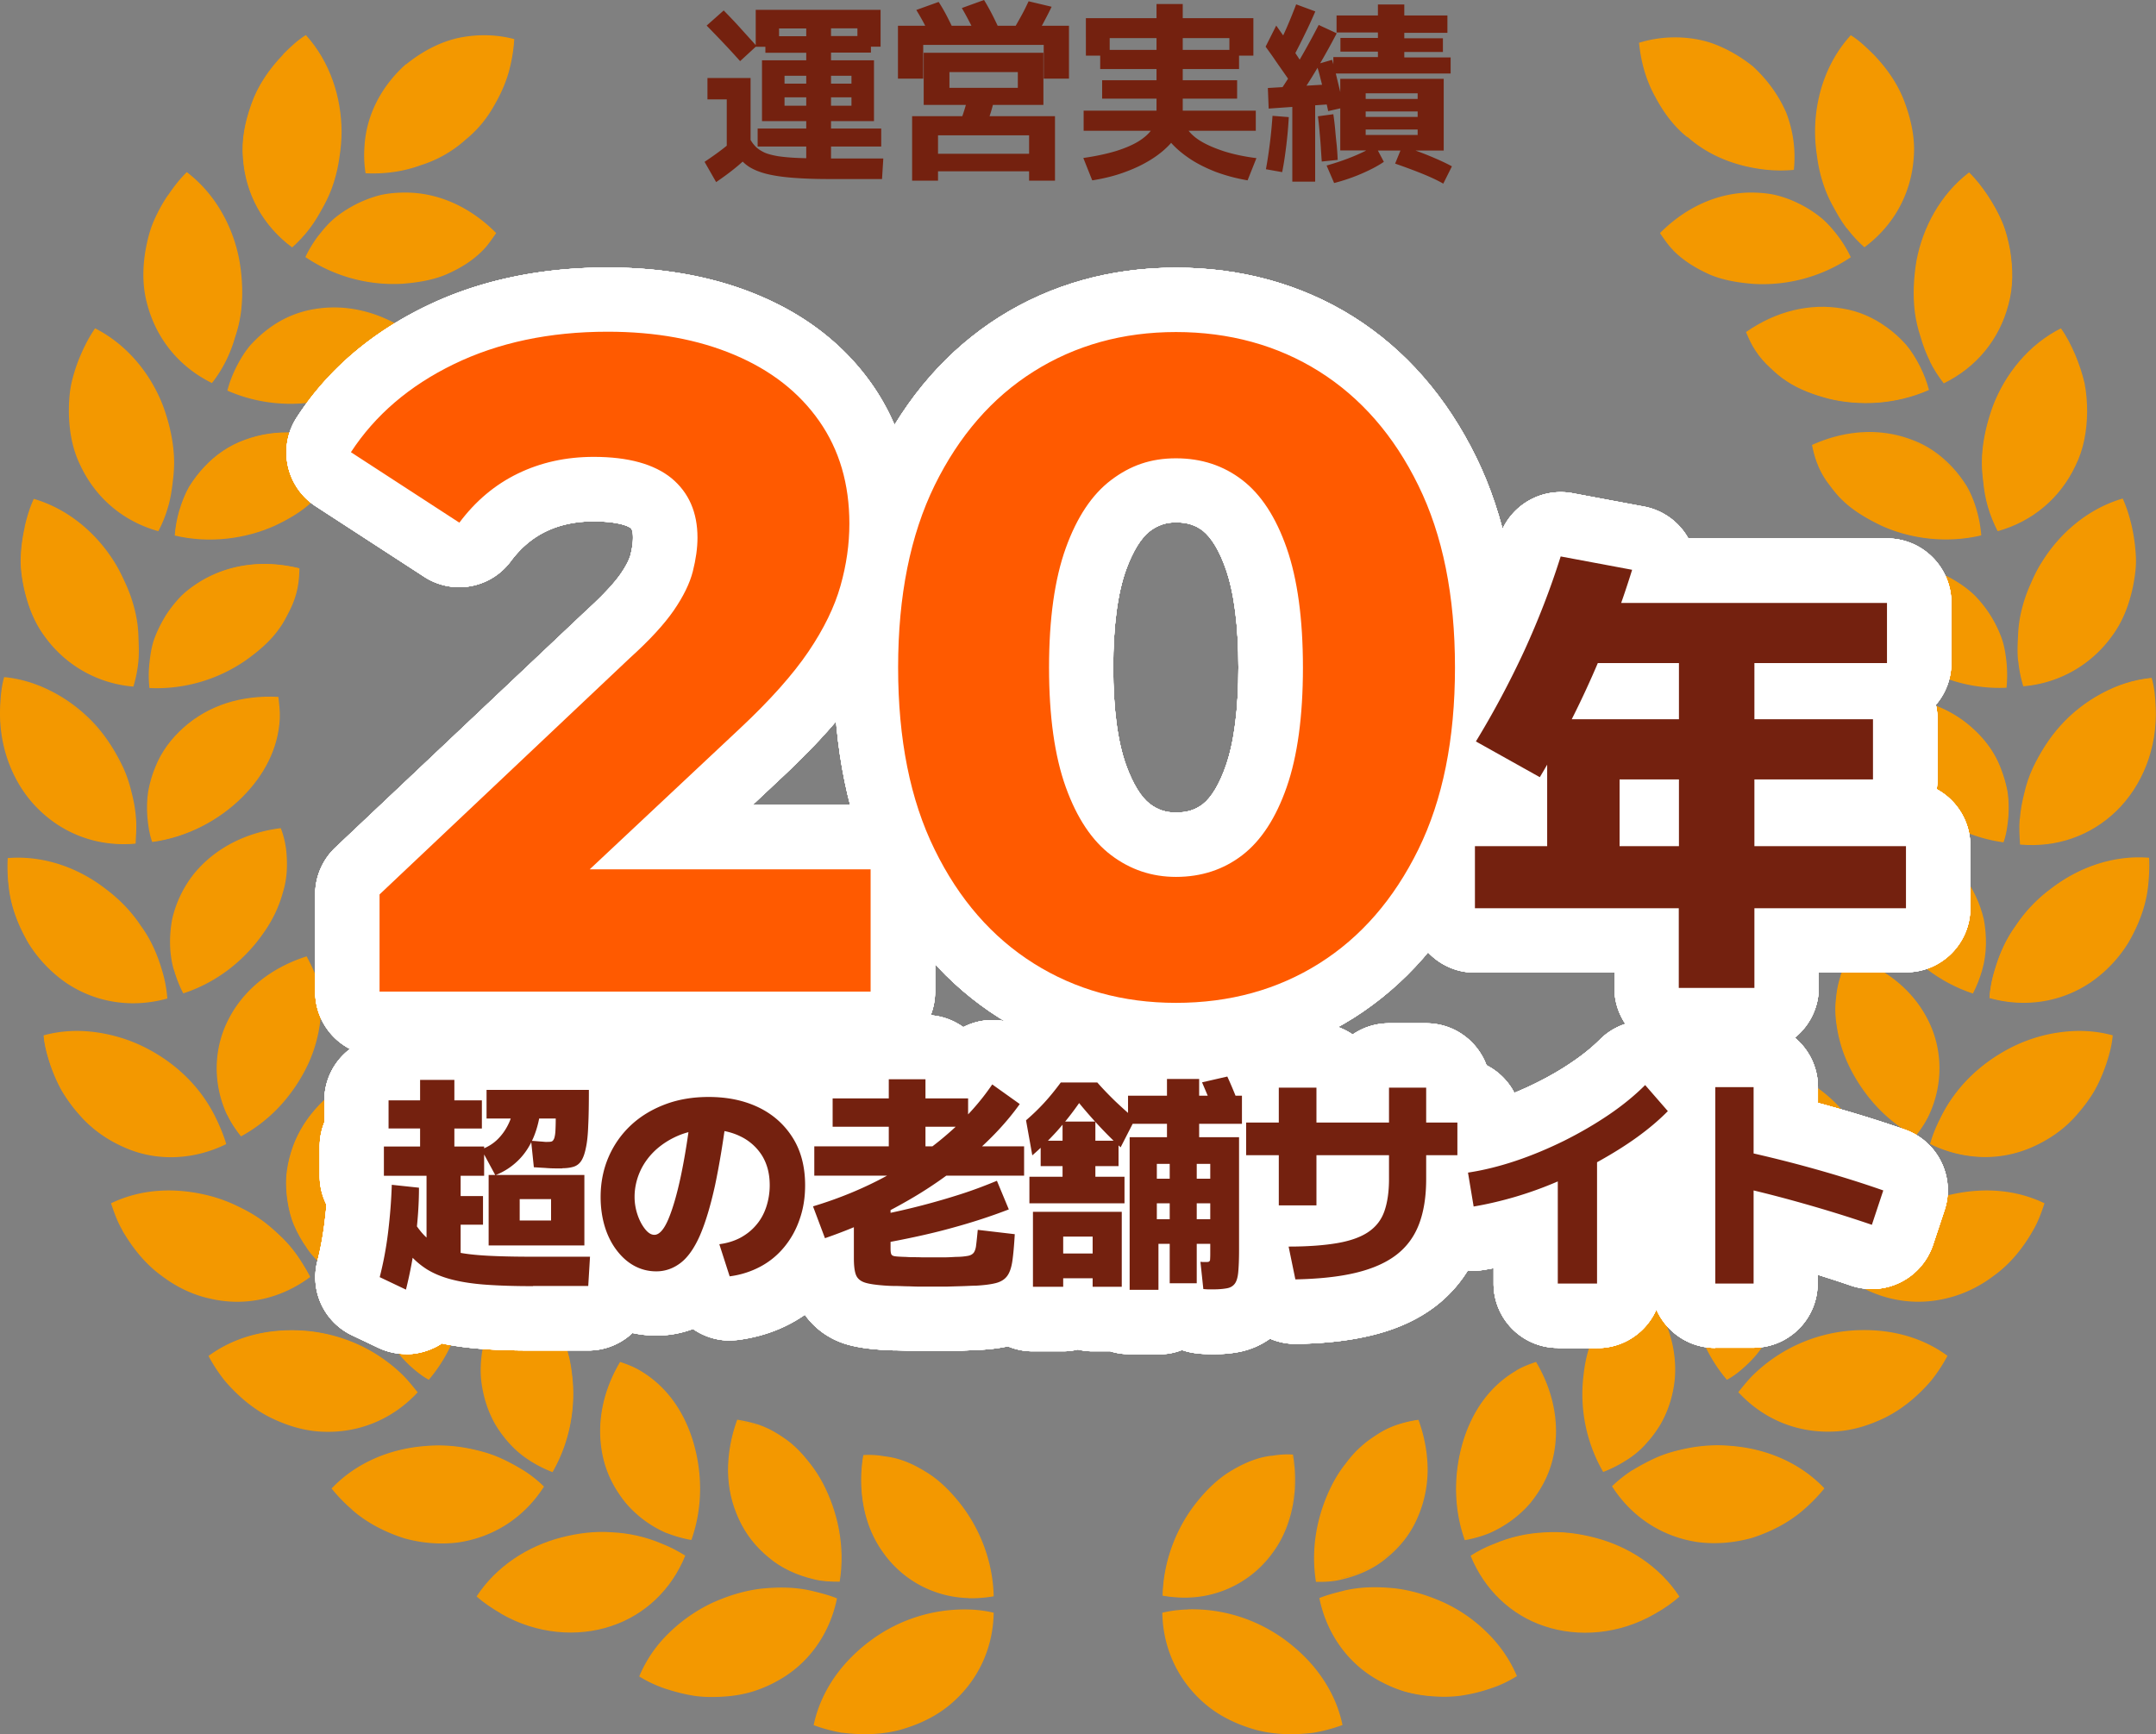 <svg id="_レイヤー_2" data-name="レイヤー 2" xmlns="http://www.w3.org/2000/svg" width="134" height="107.8"><rect width="100%" height="100%" fill="#808080" stroke="none"/><defs><style>.cls-1{fill:#fff}.cls-2{fill:#f39800}.cls-3{fill:#ff5a00}.cls-4{fill:#74210f}</style></defs><g id="_レイヤー_1-2" data-name="レイヤー 1"><path class="cls-2" d="M81.64 107.67c-1.23.15-2.45.12-3.58-.18-1.14-.32-2.18-.82-3.06-1.55-1.76-1.48-2.66-3.49-2.71-5.66a8.11 8.11 0 0 1 1.55-.19c2.14-.05 4.2.59 6 1.89.89.67 1.66 1.43 2.27 2.3.61.88 1.05 1.86 1.28 2.93-.56.2-1.14.36-1.74.46Z"/><path class="cls-2" d="M73.84 100.13c-.51.01-1.01.07-1.51.18.06 2.14.96 4.13 2.7 5.59.88.72 1.92 1.22 3.05 1.54 1.13.3 2.34.33 3.56.18.57-.1 1.14-.25 1.69-.44a8.156 8.156 0 0 0-1.27-2.89c-.6-.86-1.36-1.62-2.24-2.28-1.79-1.3-3.84-1.93-5.97-1.88m0-.09c2.22-.05 4.29.64 6.02 1.9.87.65 1.64 1.4 2.25 2.28.62.88 1.09 1.9 1.32 3.01-.57.21-1.16.37-1.79.48-1.28.16-2.53.12-3.67-.2-1.14-.33-2.17-.83-3.02-1.54-1.71-1.43-2.68-3.46-2.72-5.72.52-.12 1.05-.19 1.59-.2ZM73.81 99.28c-.51.01-1.03-.02-1.53-.11.06-2.17.88-4.23 2.14-5.78.64-.79 1.35-1.46 2.12-1.92.77-.47 1.6-.82 2.48-.92.42-.08.86-.1 1.29-.08.17 1.07.17 2.14-.03 3.16s-.6 2-1.21 2.83a6.608 6.608 0 0 1-5.27 2.81Z"/><path class="cls-2" d="M79.04 90.6c-.88.1-1.7.44-2.47.91-.77.45-1.48 1.12-2.11 1.91a9.622 9.622 0 0 0-2.12 5.71c.49.08.99.12 1.48.11a6.6 6.6 0 0 0 5.24-2.8c.6-.82 1-1.79 1.2-2.8.2-1.01.21-2.07.04-3.13-.42-.02-.85 0-1.26.08m-.01-.09c.45-.08.89-.11 1.33-.08.19 1.12.18 2.22-.03 3.25-.21 1.04-.61 2.01-1.2 2.81a6.698 6.698 0 0 1-5.3 2.83 8.12 8.12 0 0 1-1.57-.12c.05-2.27.93-4.34 2.15-5.85.61-.76 1.32-1.44 2.09-1.9.78-.47 1.61-.84 2.53-.95ZM92.59 104.94c-.59.2-1.18.34-1.78.43-.59.09-1.2.08-1.78.05a8.73 8.73 0 0 1-1.71-.29c-.56-.17-1.09-.4-1.59-.68-1.99-1.08-3.25-2.96-3.69-5.08.48-.19.99-.32 1.49-.45 1.04-.25 2.11-.25 3.15-.15 1.05.12 2.1.45 3.09.91.99.47 1.89 1.1 2.65 1.86.76.75 1.37 1.63 1.79 2.63-.51.32-1.06.57-1.63.75Z"/><path class="cls-2" d="M83.54 98.97c-.49.12-.98.25-1.45.43.45 2.1 1.7 3.94 3.67 5.01.5.28 1.03.5 1.58.67.55.15 1.12.25 1.7.29.58.04 1.18.04 1.77-.05.59-.09 1.18-.23 1.77-.43a7.08 7.08 0 0 0 1.58-.73 8.08 8.08 0 0 0-1.78-2.6 9.51 9.51 0 0 0-2.63-1.84c-1.99-.94-4.13-1.21-6.21-.76m-.02-.08c1.08-.26 2.18-.25 3.22-.14 1.05.13 2.09.46 3.05.9.96.45 1.87 1.08 2.64 1.85.77.75 1.41 1.66 1.85 2.7-.51.32-1.07.59-1.67.78-.61.21-1.23.35-1.83.44-.61.08-1.22.08-1.81.03a8.51 8.51 0 0 1-1.7-.3c-.55-.17-1.07-.4-1.55-.66-1.94-1.05-3.27-2.93-3.72-5.14.49-.2 1.01-.33 1.53-.46ZM83.36 98.14c-.5.13-1.02.15-1.53.14-.34-2.15.11-4.26 1.05-6.07.24-.45.51-.86.8-1.23.29-.39.6-.74.93-1.04.33-.31.7-.55 1.07-.79.37-.24.77-.43 1.19-.57.41-.13.84-.23 1.26-.3.37 1.02.56 2.08.55 3.12a7.242 7.242 0 0 1-.67 2.99c-.44.98-1.09 1.77-1.89 2.41-.79.67-1.75 1.07-2.78 1.32Z"/><path class="cls-2" d="M86.9 88.63c-.42.14-.82.33-1.19.57-.37.23-.74.48-1.07.79-.33.3-.64.65-.93 1.04-.29.37-.56.77-.8 1.22-.93 1.78-1.37 3.87-1.05 6 .5 0 1-.02 1.48-.14 2.05-.45 3.77-1.8 4.64-3.71.43-.94.65-1.94.67-2.96a9.17 9.17 0 0 0-.53-3.09c-.41.07-.83.16-1.23.29m-.03-.08c.43-.14.86-.24 1.3-.3.39 1.07.58 2.15.57 3.21a7.456 7.456 0 0 1-.67 2.97c-.42.94-1.06 1.74-1.86 2.39-.79.68-1.77 1.11-2.84 1.36-.52.13-1.05.15-1.57.14-.36-2.24.14-4.38 1.05-6.13.23-.43.49-.84.78-1.2.28-.38.59-.74.93-1.04.33-.31.7-.57 1.08-.81.38-.25.79-.44 1.23-.59ZM102.85 100.26c-2.14 1.25-4.66 1.5-6.83.78-2.16-.71-3.74-2.32-4.56-4.32.44-.28.9-.52 1.39-.71.98-.42 2.02-.66 3.07-.72 1.04-.09 2.13.04 3.2.33 2.1.55 4.01 1.8 5.19 3.61-.45.39-.95.73-1.47 1.03Z"/><path class="cls-2" d="M92.87 96.05c-.47.19-.92.42-1.35.69.82 1.97 2.39 3.56 4.52 4.26 2.15.72 4.66.47 6.79-.77.5-.29.99-.62 1.43-.99-1.18-1.79-3.06-3.02-5.14-3.56-1.06-.29-2.15-.41-3.19-.33-1.05.05-2.08.29-3.06.71m-.03-.08c1.02-.44 2.08-.67 3.14-.72 1.05-.08 2.13.06 3.16.33 2.04.53 4.01 1.77 5.24 3.66-.45.4-.96.75-1.51 1.06-2.23 1.3-4.78 1.48-6.87.78-2.1-.69-3.75-2.29-4.6-4.38.44-.29.92-.53 1.43-.73ZM92.54 95.27c-.48.19-.97.33-1.48.42-.73-2.06-.67-4.22-.08-6.15.61-1.95 1.74-3.41 3.27-4.3.37-.22.78-.38 1.19-.52 1.1 1.88 1.5 3.98 1 6.04-.26 1.02-.76 1.92-1.41 2.72-.67.76-1.52 1.38-2.49 1.8Z"/><path class="cls-2" d="M94.28 85.27c-1.53.89-2.64 2.35-3.26 4.28-.59 1.92-.65 4.05.07 6.09a7.8 7.8 0 0 0 1.43-.41A6.96 6.96 0 0 0 95 93.44c.65-.79 1.15-1.69 1.41-2.7.5-2.03.11-4.11-.97-5.97-.41.13-.8.29-1.16.5m-.04-.08c.39-.23.81-.39 1.23-.53 1.16 1.96 1.52 4.1 1.02 6.1-.25.99-.73 1.88-1.39 2.69-.67.78-1.54 1.42-2.54 1.86-.5.2-1.01.34-1.52.43-.76-2.15-.66-4.34-.08-6.22.59-1.88 1.69-3.4 3.28-4.32ZM112.08 93.81c-.93.81-2.04 1.36-3.14 1.73-1.13.33-2.3.42-3.42.28-2.27-.34-4.09-1.59-5.27-3.42a8.2 8.2 0 0 1 1.23-.97c.92-.56 1.85-1.03 2.9-1.26 1.03-.25 2.09-.36 3.21-.26 2.18.17 4.25 1.03 5.75 2.61-.38.46-.8.89-1.25 1.28Z"/><path class="cls-2" d="M101.5 91.47c-.43.27-.83.59-1.19.94 1.17 1.79 2.98 3.03 5.22 3.36 1.12.14 2.28.05 3.4-.28 1.1-.36 2.2-.91 3.12-1.72.44-.38.85-.8 1.22-1.24-1.49-1.55-3.54-2.4-5.7-2.57-1.11-.1-2.17 0-3.19.26-1.04.23-1.97.7-2.88 1.25m-.05-.07c.47-.29.96-.55 1.44-.77.49-.22 1-.38 1.52-.5 1.03-.25 2.09-.35 3.17-.25 2.11.16 4.25.99 5.81 2.64-.38.47-.81.91-1.28 1.32-.97.85-2.11 1.4-3.22 1.76-1.15.32-2.3.4-3.38.26-2.21-.33-4.1-1.56-5.32-3.47.38-.37.8-.7 1.26-1ZM101.03 90.76c-.43.28-.89.51-1.36.7a9.716 9.716 0 0 1-1.19-6.04c.11-1.03.39-1.94.81-2.74.39-.84.96-1.5 1.63-2.09.33-.28.69-.53 1.08-.73 1.41 1.64 2.21 3.66 2.07 5.76-.09 1.03-.38 2.05-.9 2.93-.54.86-1.23 1.67-2.13 2.22Z"/><path class="cls-2" d="M100.94 80.62c-.66.59-1.23 1.25-1.62 2.08-.41.8-.69 1.71-.8 2.73-.26 1.96.11 4.11 1.17 5.97.46-.18.91-.41 1.32-.68.9-.55 1.58-1.36 2.12-2.21.52-.87.81-1.89.89-2.91.14-2.08-.65-4.08-2.04-5.7-.38.2-.73.44-1.04.71m-.06-.07c.34-.3.71-.55 1.11-.75 1.49 1.71 2.25 3.77 2.11 5.82-.08 1-.37 2-.88 2.9-.26.44-.57.86-.93 1.25-.35.4-.77.74-1.24 1.03-.45.29-.93.53-1.41.71a9.684 9.684 0 0 1-1.21-6.1c.11-.99.37-1.91.79-2.71.38-.85.96-1.54 1.65-2.15ZM120 85.8c-.8.94-1.74 1.72-2.79 2.26-1.06.52-2.16.85-3.32.89-2.29.08-4.3-.81-5.8-2.4.32-.4.65-.82 1.03-1.17.38-.37.81-.69 1.25-.99.43-.3.89-.56 1.37-.78.98-.42 1.99-.73 3.11-.83 2.2-.21 4.36.24 6.13 1.53-.28.52-.62 1.03-.99 1.5Z"/><path class="cls-2" d="M109.16 85.4c-.37.34-.69.74-1 1.14 1.49 1.57 3.48 2.44 5.74 2.36 1.15-.04 2.24-.37 3.3-.89 1.04-.53 1.97-1.31 2.77-2.24.36-.46.69-.95.96-1.45-1.76-1.26-3.89-1.7-6.07-1.5-1.11.1-2.12.41-3.09.83-.48.21-.94.47-1.37.77-.43.3-.86.61-1.24.98m-.06-.06a9.792 9.792 0 0 1 5.75-2.61c2.13-.2 4.35.2 6.19 1.55-.28.53-.62 1.05-1.01 1.54-.84.98-1.8 1.77-2.86 2.3-1.07.52-2.16.84-3.28.87-2.22.08-4.3-.77-5.85-2.45.33-.41.66-.83 1.06-1.2ZM108.57 84.79c-.38.35-.77.68-1.22.93-1.4-1.64-2.16-3.73-2.27-5.73-.05-1 .03-1.99.3-2.84.26-.87.65-1.67 1.23-2.34.27-.34.57-.65.91-.92 1.68 1.35 2.86 3.22 3.08 5.29.11 1.03.02 2.1-.35 3.04-.18.48-.41.94-.68 1.38-.28.44-.63.82-1.01 1.19Z"/><path class="cls-2" d="M106.65 74.84c-.58.67-.97 1.47-1.23 2.33-.27.85-.35 1.83-.3 2.83.11 1.98.86 4.04 2.24 5.67.43-.25.81-.57 1.18-.91.38-.37.73-.75 1-1.18.27-.44.5-.9.68-1.37.37-.94.46-2 .35-3.03-.1-1.01-.46-2-.98-2.89a8.64 8.64 0 0 0-2.05-2.35c-.33.27-.63.57-.89.9m-.07-.06c.28-.36.59-.67.94-.95 1.76 1.4 2.92 3.33 3.13 5.34.23 2.01-.44 4.14-2.06 5.65-.39.37-.8.71-1.26.95-1.46-1.71-2.19-3.84-2.3-5.78-.04-.97.02-1.95.29-2.81.26-.87.64-1.7 1.25-2.4ZM126.32 76.48c-1.21 2.16-3.19 3.71-5.44 4.2-2.21.52-4.38-.03-6.14-1.32.24-.46.52-.9.81-1.33.63-.87 1.4-1.6 2.25-2.21.43-.3.9-.57 1.39-.79.48-.24.98-.43 1.51-.59 2.13-.6 4.34-.55 6.31.39-.18.56-.39 1.14-.7 1.65Z"/><path class="cls-2" d="M115.6 78.06c-.29.42-.55.85-.79 1.29a7.79 7.79 0 0 0 2.87 1.31c1.03.23 2.1.22 3.2-.03 2.23-.49 4.2-2.03 5.4-4.18.3-.5.51-1.05.69-1.6-1.95-.92-4.14-.97-6.24-.37-.53.15-1.03.35-1.51.59-.49.23-.95.49-1.39.79-.85.61-1.62 1.33-2.24 2.2m-.07-.05c.32-.45.68-.86 1.08-1.23.39-.37.79-.72 1.23-1.02.44-.3.91-.56 1.39-.79.47-.23.97-.42 1.48-.57 2.07-.58 4.32-.59 6.37.4-.19.57-.4 1.16-.72 1.7-.64 1.12-1.43 2.08-2.4 2.78-.94.72-1.98 1.21-3.07 1.45-2.15.5-4.38 0-6.2-1.35.24-.47.52-.92.83-1.37ZM114.91 77.56c-.29.42-.64.8-1.04 1.13-.84-.68-1.54-1.5-2.07-2.39-.54-.89-.96-1.86-1.19-2.83-.22-.98-.32-1.95-.22-2.85.12-.89.33-1.76.79-2.53.23-.37.45-.74.74-1.07 1.9 1.03 3.4 2.65 3.99 4.64.15.5.25 1.02.29 1.54.03.51 0 1.02-.09 1.52-.15 1.02-.58 1.98-1.19 2.84Z"/><path class="cls-2" d="M111.21 68.11c-.87 1.54-1.03 3.39-.56 5.35.23.97.64 1.93 1.18 2.81.53.87 1.22 1.68 2.05 2.36a5.5 5.5 0 0 0 1-1.1c.61-.85 1.03-1.81 1.19-2.82.08-.5.11-1.01.09-1.51-.04-.52-.14-1.03-.29-1.53-.58-1.97-2.05-3.58-3.93-4.6-.28.32-.49.68-.71 1.04m-.08-.04c.24-.39.46-.77.76-1.1 1.99 1.06 3.48 2.74 4.04 4.68.15.49.24.99.29 1.5.04.51 0 1.01-.08 1.52s-.21 1.02-.41 1.51c-.21.48-.47.95-.79 1.4-.3.44-.67.83-1.07 1.16a9.443 9.443 0 0 1-2.13-2.45c-.54-.9-.95-1.87-1.18-2.82-.22-.94-.31-1.9-.23-2.81.11-.9.33-1.79.79-2.59ZM130.85 66.15c-.2.59-.44 1.15-.74 1.67-.31.52-.67 1-1.06 1.44-.76.89-1.73 1.56-2.78 2.02-1.03.46-2.11.65-3.19.61a7.643 7.643 0 0 1-3.09-.79c.14-.5.34-.98.56-1.45.9-1.94 2.44-3.47 4.41-4.48 1.95-.99 4.19-1.33 6.28-.77-.05.6-.21 1.18-.4 1.75Z"/><path class="cls-2" d="M120.61 69.67c-.22.46-.41.92-.55 1.41 1.92.92 4.17 1.07 6.21.16a7.714 7.714 0 0 0 2.77-2.01c.39-.44.74-.92 1.05-1.43.29-.52.53-1.08.73-1.66.18-.55.34-1.12.4-1.7-2.06-.54-4.28-.21-6.21.77-1.96 1-3.49 2.53-4.39 4.46m-.08-.04c.94-2.01 2.53-3.52 4.43-4.5.94-.48 1.99-.82 3.07-.96 1.08-.15 2.18-.11 3.27.19-.05.61-.21 1.2-.41 1.8-.21.61-.46 1.19-.77 1.72-.32.53-.69 1.01-1.08 1.45-.77.89-1.75 1.54-2.75 1.98-1 .44-2.08.65-3.17.61a7.833 7.833 0 0 1-3.17-.81c.14-.51.34-1 .58-1.49ZM119.84 69.3c-.22.46-.51.89-.82 1.29a9.42 9.42 0 0 1-2.48-1.97c-.68-.77-1.25-1.64-1.68-2.57-.42-.93-.64-1.85-.74-2.76-.04-.45-.03-.9.03-1.33.04-.44.13-.87.27-1.3.13-.41.34-.8.54-1.18 2.08.67 3.8 1.97 4.77 3.83.98 1.87 1 4.06.11 5.98Z"/><path class="cls-2" d="M114.47 60.69c-.14.42-.23.85-.27 1.29-.06.43-.07.87-.04 1.32.09.91.32 1.82.73 2.75.85 1.83 2.21 3.45 4.11 4.49.3-.39.58-.81.8-1.26.89-1.91.87-4.09-.11-5.94-.96-1.84-2.65-3.13-4.7-3.8-.19.37-.39.75-.52 1.15m-.08-.03c.14-.43.35-.83.56-1.21 2.18.69 3.89 2.05 4.83 3.86.95 1.8 1.04 4.01.11 6.01-.23.49-.53.92-.85 1.33a9.52 9.52 0 0 1-2.55-2.03c-.69-.78-1.25-1.65-1.66-2.55-.41-.9-.63-1.8-.73-2.72-.04-.46-.04-.91.02-1.35.04-.45.13-.9.28-1.33ZM133.42 55.17c-.14 1.23-.61 2.38-1.19 3.39-.61 1-1.44 1.85-2.37 2.49-1.9 1.27-4.12 1.54-6.21.97.04-.52.14-1.04.28-1.54.29-1.03.69-2 1.32-2.87.58-.88 1.31-1.67 2.21-2.34 1.72-1.33 3.85-2.07 6.02-1.9.03.59 0 1.2-.07 1.79Z"/><path class="cls-2" d="M123.99 60.5c-.14.49-.23.99-.27 1.49 2.06.55 4.26.28 6.14-.98.92-.64 1.75-1.48 2.35-2.48.57-1 1.04-2.14 1.18-3.37.07-.58.1-1.16.08-1.74-2.15-.16-4.25.58-5.95 1.89-.9.67-1.63 1.45-2.2 2.32-.62.86-1.02 1.83-1.31 2.86m-.08-.02c.3-1.07.72-2.06 1.36-2.93.58-.88 1.32-1.66 2.19-2.3 1.67-1.29 3.82-2.1 6.09-1.92.03.6 0 1.22-.07 1.84-.15 1.28-.64 2.45-1.23 3.46a8.262 8.262 0 0 1-2.35 2.46c-1.85 1.24-4.1 1.57-6.27.96.04-.53.13-1.05.28-1.58ZM123.17 60.28c-.14.49-.33.97-.56 1.43-2.07-.68-3.77-2.05-4.92-3.7-.6-.84-.99-1.7-1.23-2.58-.27-.88-.28-1.75-.18-2.64.05-.43.16-.85.31-1.26 2.15.28 4.08 1.24 5.39 2.9.63.83 1.07 1.78 1.29 2.78.17.99.18 2.06-.11 3.07Z"/><path class="cls-2" d="M116.32 52.79c-.09.88-.09 1.75.18 2.63.24.87.62 1.73 1.22 2.57 1.14 1.63 2.81 2.99 4.86 3.67.22-.44.41-.91.54-1.39.29-1.01.28-2.07.1-3.05-.22-1-.66-1.94-1.28-2.77-1.29-1.64-3.21-2.6-5.33-2.88-.15.4-.25.81-.3 1.23m-.09-.01c.06-.45.17-.88.33-1.3 2.25.28 4.19 1.31 5.46 2.92.61.8 1.05 1.73 1.29 2.74.18 1 .2 2.09-.1 3.14-.15.52-.34 1.01-.58 1.47-2.16-.71-3.86-2.13-4.97-3.73-.58-.81-.98-1.66-1.22-2.54-.28-.89-.3-1.78-.2-2.7ZM133.95 43.93c.12 2.47-.78 4.82-2.43 6.41-1.64 1.59-3.74 2.27-5.92 2.08-.03-.52-.06-1.04-.02-1.56.04-.53.14-1.06.27-1.57.12-.51.28-1.01.5-1.49.21-.48.49-.95.77-1.4.28-.45.61-.88.98-1.29 1.48-1.62 3.46-2.73 5.6-2.95.17.58.21 1.18.24 1.77Z"/><path class="cls-2" d="M125.63 50.87c-.04.5-.01 1.01.01 1.52 2.16.17 4.22-.5 5.85-2.08s2.53-3.92 2.41-6.37c-.03-.58-.07-1.16-.23-1.72-2.12.23-4.08 1.33-5.54 2.93-.37.41-.69.84-.97 1.29-.28.45-.56.91-.77 1.4-.21.48-.38.98-.49 1.49-.14.51-.23 1.03-.27 1.56m-.09 0c.04-.56.15-1.09.28-1.61.12-.52.29-1.03.51-1.51.46-.97 1.02-1.87 1.73-2.66s1.57-1.47 2.54-1.99c.96-.52 1.99-.87 3.13-.98.17.58.23 1.2.25 1.82.12 2.58-.86 4.91-2.44 6.45-1.6 1.55-3.71 2.29-5.99 2.09-.03-.52-.07-1.06-.02-1.6ZM124.79 50.8c-.05.51-.11 1.02-.28 1.51-2.14-.29-4.1-1.33-5.52-2.75-1.44-1.44-2.25-3.11-2.34-4.89-.02-.43.05-.87.09-1.3 2.19-.12 4.25.49 5.81 1.89.39.35.75.74 1.06 1.16.31.42.53.87.72 1.35.19.47.33.97.42 1.48.07.51.08 1.03.04 1.56Z"/><path class="cls-2" d="M116.69 44.67c.09 1.77.89 3.44 2.33 4.87 1.4 1.4 3.34 2.43 5.45 2.72.16-.47.23-.97.27-1.46.04-.52.03-1.04-.04-1.55-.09-.51-.23-1-.42-1.47a6.42 6.42 0 0 0-.72-1.34c-.31-.42-.66-.8-1.05-1.15-1.55-1.38-3.58-1.99-5.74-1.88-.04.42-.11.84-.09 1.26m-.09 0c-.02-.45.05-.9.09-1.34 1.13-.06 2.24.07 3.23.39.99.32 1.89.83 2.65 1.51.76.67 1.4 1.51 1.77 2.47.19.48.34.98.44 1.5.08.52.09 1.06.05 1.61-.05.54-.12 1.06-.3 1.55-2.23-.3-4.2-1.39-5.58-2.77-1.39-1.39-2.26-3.07-2.35-4.91ZM132.44 32.76c.28 1.21.34 2.43.09 3.59-.23 1.16-.63 2.23-1.31 3.17-1.35 1.86-3.29 2.91-5.45 3.11-.15-.5-.25-1.02-.3-1.53-.06-.53-.03-1.07-.01-1.59.02-.52.09-1.04.22-1.56.12-.51.29-1.02.51-1.52.22-.5.44-.98.73-1.45 1.14-1.86 2.9-3.32 4.97-3.93.24.54.42 1.12.55 1.71Z"/><path class="cls-2" d="M125.51 41.1c.05.5.14 1 .29 1.49 2.13-.22 4.05-1.25 5.39-3.1.68-.93 1.07-2 1.31-3.15.25-1.15.18-2.37-.09-3.57-.13-.57-.3-1.13-.53-1.66-2.05.61-3.79 2.06-4.92 3.89-.55.93-.99 1.93-1.24 2.96-.12.51-.19 1.03-.21 1.55-.02.52-.05 1.05.01 1.58m-.09 0c-.06-.55-.03-1.1 0-1.64.02-.54.1-1.06.23-1.58s.3-1.02.52-1.51c.21-.49.43-.96.72-1.41 1.11-1.8 2.87-3.33 5.03-3.96.25.55.43 1.14.57 1.75.14.63.22 1.26.25 1.87.03.61-.06 1.22-.17 1.8-.24 1.16-.64 2.22-1.31 3.12a7.532 7.532 0 0 1-5.52 3.13c-.15-.51-.26-1.03-.31-1.57ZM124.67 41.18c.05.51.05 1.03 0 1.53-2.17.1-4.28-.57-5.91-1.71-.82-.58-1.57-1.24-2.08-1.97-.5-.74-.91-1.54-1.1-2.4-.1-.42-.13-.86-.14-1.29 2.13-.51 4.24-.29 6.05.8.45.27.89.59 1.24.95.36.36.67.76.94 1.19.27.43.5.9.68 1.38.18.49.26 1 .32 1.53Z"/><path class="cls-2" d="M115.61 36.62c.2.86.6 1.65 1.1 2.39.51.73 1.25 1.39 2.07 1.96a9.61 9.61 0 0 0 5.84 1.7c.05-.49.05-.99 0-1.49-.06-.52-.14-1.03-.32-1.52-.18-.48-.41-.94-.68-1.37a6.324 6.324 0 0 0-2.17-2.13c-1.79-1.07-3.88-1.3-5.98-.81 0 .42.04.85.14 1.26m-.08.02c-.1-.44-.13-.89-.14-1.33 2.22-.55 4.36-.26 6.12.79.43.26.86.57 1.22.92a7.407 7.407 0 0 1 1.65 2.59c.19.5.27 1.03.33 1.57.05.54.05 1.06 0 1.58-2.27.11-4.39-.62-5.98-1.72-.78-.56-1.54-1.2-2.06-1.94-.27-.37-.47-.76-.68-1.17-.2-.41-.36-.83-.46-1.28ZM128.93 22.05c.24.57.44 1.15.57 1.74.13.59.17 1.19.17 1.78-.02 1.18-.2 2.31-.72 3.36-.98 2.08-2.7 3.46-4.78 4.05-.24-.47-.43-.95-.58-1.45-.15-.51-.24-1.04-.3-1.56-.08-.52-.1-1.04-.08-1.57.05-1.05.31-2.13.68-3.15.78-2.04 2.24-3.79 4.17-4.77.33.49.61 1.03.85 1.58Z"/><path class="cls-2" d="M123.64 31.51c.14.49.33.96.56 1.41 2.06-.6 3.75-1.97 4.72-4.03.52-1.05.69-2.16.71-3.34 0-.58-.04-1.18-.17-1.77-.14-.58-.33-1.16-.57-1.72-.23-.54-.51-1.05-.82-1.53-1.91.98-3.35 2.71-4.12 4.73-.37 1.01-.63 2.08-.68 3.13-.02.52 0 1.05.08 1.56.05.52.14 1.05.29 1.56m-.08.02c-.16-.53-.25-1.08-.3-1.61-.07-.53-.1-1.06-.07-1.59.06-1.06.32-2.12.68-3.11.76-1.97 2.21-3.8 4.22-4.81.35.49.63 1.04.88 1.62.25.59.45 1.19.59 1.79.12.6.16 1.22.16 1.81-.02 1.19-.22 2.3-.72 3.31-.95 2.02-2.66 3.47-4.84 4.08-.24-.47-.45-.97-.6-1.49ZM122.82 31.75c.14.49.24 1 .28 1.51-2.12.49-4.32.22-6.14-.6-.89-.42-1.76-.93-2.4-1.56-.33-.31-.6-.66-.86-1.01-.27-.36-.49-.74-.67-1.14-.17-.4-.29-.82-.37-1.25 1.99-.89 4.12-1.06 6.09-.32 1.01.36 1.84.96 2.54 1.71.35.37.66.79.93 1.23.25.45.44.94.59 1.44Z"/><path class="cls-2" d="M113.08 28.92c.17.41.4.79.66 1.14.26.36.53.7.86 1.01.63.63 1.5 1.13 2.39 1.55 1.8.81 3.97 1.08 6.07.6a7.882 7.882 0 0 0-.86-2.9c-.27-.44-.58-.85-.92-1.22-.69-.74-1.52-1.34-2.53-1.7-1.95-.73-4.06-.56-6.03.3.08.42.2.83.36 1.21m-.08.03c-.18-.41-.29-.85-.38-1.28 2.08-.94 4.24-1.06 6.16-.34.98.35 1.81.93 2.52 1.68.35.37.67.79.95 1.24.26.46.46.96.61 1.49.15.52.24 1.04.28 1.55-2.21.52-4.44.2-6.2-.6-.86-.41-1.72-.91-2.37-1.53-.34-.31-.61-.66-.88-1.02-.28-.36-.51-.75-.69-1.18ZM123.52 12.16c.34.51.64 1.05.88 1.6s.38 1.14.49 1.71c.2 1.16.22 2.3-.09 3.43-.58 2.22-2.02 3.89-3.96 4.86-.32-.41-.6-.86-.84-1.32-.24-.48-.43-.98-.58-1.48-.17-.5-.29-1.01-.36-1.53-.14-1.05-.09-2.15.1-3.22.4-2.14 1.52-4.14 3.23-5.45.42.42.79.9 1.13 1.39Z"/><path class="cls-2" d="M120.04 22.43c.23.45.5.88.81 1.29 1.91-.97 3.33-2.62 3.91-4.82.31-1.12.29-2.25.09-3.41-.11-.57-.25-1.16-.49-1.7-.24-.55-.53-1.08-.87-1.59-.33-.48-.68-.95-1.09-1.36-1.69 1.3-2.8 3.27-3.19 5.4-.18 1.07-.24 2.16-.1 3.2.07.52.19 1.03.36 1.52.15.51.33 1 .57 1.48m-.08.04c-.25-.5-.44-1.01-.59-1.53-.17-.51-.29-1.03-.36-1.55-.13-1.06-.07-2.14.1-3.18.39-2.08 1.49-4.14 3.27-5.5.44.42.81.91 1.16 1.43.36.54.66 1.09.9 1.65.24.57.38 1.16.49 1.74.19 1.17.2 2.3-.1 3.39-.56 2.16-1.98 3.9-4.02 4.9-.33-.42-.62-.87-.86-1.35ZM119.28 22.81c.23.46.42.94.55 1.43-1.99.87-4.2 1-6.14.53-.96-.25-1.9-.59-2.64-1.1-.38-.25-.71-.54-1.03-.84-.33-.3-.62-.64-.86-1.01-.24-.36-.43-.76-.6-1.16 1.8-1.24 3.86-1.79 5.94-1.43 1.06.17 1.99.6 2.81 1.21.41.3.79.65 1.14 1.04.32.4.6.84.84 1.31Z"/><path class="cls-2" d="M109.19 21.8c.25.37.53.7.86 1 .33.3.65.59 1.03.84.74.5 1.68.84 2.63 1.09 1.92.47 4.11.34 6.08-.52-.13-.47-.31-.94-.54-1.39-.24-.47-.51-.91-.83-1.31-.34-.39-.72-.73-1.13-1.04-.82-.61-1.74-1.04-2.79-1.21-2.05-.36-4.09.18-5.88 1.39.16.39.35.78.58 1.13m-.07.05c-.26-.37-.44-.78-.61-1.19 1.88-1.31 3.98-1.81 6-1.46 1.02.16 1.95.58 2.78 1.19.42.3.81.66 1.16 1.05.34.4.62.86.87 1.35.24.48.43.97.56 1.47-2.08.92-4.33 1-6.21.55-.92-.24-1.86-.58-2.61-1.08-.39-.24-.72-.54-1.05-.85-.34-.31-.64-.65-.89-1.03ZM108.91 4.18c.9.83 1.62 1.82 2.07 2.9.41 1.12.58 2.3.46 3.45-.53.04-1.06.05-1.58 0-1.88-.19-3.63-.85-4.97-2.04-.86-.68-1.5-1.58-2.01-2.55-.52-.96-.85-2.06-.97-3.25.49-.15 1.01-.25 1.53-.29.96-.07 1.97.01 2.89.33.92.32 1.8.81 2.57 1.45Z"/><path class="cls-2" d="M104.92 8.46c1.33 1.19 3.08 1.85 4.95 2.03.5.04 1.02.04 1.53 0 .11-1.15-.05-2.31-.47-3.42a8.426 8.426 0 0 0-2.05-2.87 8.55 8.55 0 0 0-2.56-1.44c-.92-.32-1.92-.4-2.87-.33-.51.04-1.01.14-1.49.28.13 1.17.46 2.26.97 3.21.5.96 1.14 1.85 1.99 2.53m-.06.07c-.84-.67-1.48-1.55-2-2.53-.53-.96-.87-2.09-.99-3.33.5-.16 1.03-.26 1.58-.31 1-.08 2.03.02 2.96.34.92.33 1.78.83 2.54 1.44.88.81 1.6 1.79 2.07 2.88.43 1.12.6 2.33.47 3.55-.54.05-1.08.05-1.62 0-1.97-.19-3.69-.89-4.99-2.05ZM116.39 3.41c.86.89 1.56 1.9 1.95 3.02.41 1.11.64 2.23.54 3.39-.17 2.29-1.28 4.2-3.01 5.5-.39-.35-.75-.74-1.06-1.15-.33-.43-.59-.89-.84-1.35a7.67 7.67 0 0 1-.63-1.44c-.17-.5-.29-1.03-.36-1.57-.08-.53-.14-1.07-.13-1.62 0-2.19.74-4.35 2.19-5.94.51.32.94.74 1.37 1.16Z"/><path class="cls-2" d="M114.84 14.15c.31.4.65.78 1.03 1.12 1.71-1.3 2.8-3.19 2.97-5.46.1-1.15-.13-2.27-.53-3.37-.39-1.11-1.09-2.11-1.94-3-.41-.41-.84-.82-1.32-1.13-1.42 1.58-2.15 3.72-2.15 5.89 0 .55.05 1.08.13 1.61.07.54.19 1.06.36 1.56.16.5.37.98.63 1.44.25.46.51.92.84 1.35m-.07.05c-.34-.44-.61-.92-.87-1.4-.26-.47-.47-.96-.63-1.47-.16-.51-.28-1.03-.35-1.57-.08-.52-.13-1.05-.13-1.58 0-2.13.7-4.34 2.22-6 .52.32.96.75 1.41 1.19.9.93 1.59 1.97 1.98 3.09.4 1.12.62 2.23.52 3.35-.16 2.23-1.24 4.2-3.06 5.55-.4-.35-.76-.74-1.09-1.18ZM114.17 14.66c.31.41.58.85.8 1.31a9.668 9.668 0 0 1-5.94 1.63c-.99-.07-1.98-.24-2.8-.6-.81-.37-1.59-.84-2.2-1.48-.31-.31-.55-.68-.8-1.03 1.55-1.55 3.48-2.47 5.59-2.48.53 0 1.06.04 1.56.16.49.12.97.3 1.43.53.46.23.9.5 1.31.82.4.33.75.72 1.07 1.14Z"/><path class="cls-2" d="M104.05 15.49c.62.64 1.38 1.1 2.19 1.47.82.36 1.8.53 2.79.6 1.97.12 4.1-.41 5.88-1.6-.22-.44-.48-.87-.78-1.27-.32-.42-.66-.81-1.06-1.13a7.68 7.68 0 0 0-1.3-.82c-.46-.23-.93-.4-1.42-.52-.49-.12-1.03-.16-1.55-.16-2.08.01-3.99.91-5.53 2.43.24.35.48.7.78 1m-.06.06c-.32-.32-.57-.7-.82-1.06 1.61-1.62 3.6-2.51 5.64-2.52.51 0 1.03.04 1.53.15.49.12.97.29 1.43.52.46.22.91.5 1.33.83.42.33.77.73 1.11 1.17.33.43.6.88.82 1.35a9.8 9.8 0 0 1-6.01 1.66c-.95-.07-1.94-.23-2.77-.59-.82-.37-1.61-.84-2.26-1.5ZM54.97 90.56c.88.1 1.71.45 2.48.92.77.45 1.49 1.13 2.12 1.92a9.693 9.693 0 0 1 2.14 5.78c-.5.09-1.02.13-1.53.11a6.636 6.636 0 0 1-5.27-2.81c-.61-.83-1.01-1.81-1.21-2.83-.2-1.02-.2-2.09-.03-3.16.44-.02.87 0 1.29.08Z"/><path class="cls-2" d="M60.19 99.24c.5.01 1-.02 1.48-.11a9.598 9.598 0 0 0-2.12-5.71c-.63-.79-1.34-1.46-2.11-1.91-.77-.47-1.59-.81-2.47-.91-.41-.08-.83-.1-1.26-.08-.17 1.06-.16 2.12.04 3.13.2 1.01.6 1.98 1.2 2.8a6.6 6.6 0 0 0 5.24 2.8m0 .09a6.683 6.683 0 0 1-5.3-2.83c-.59-.81-1-1.78-1.2-2.81a8.857 8.857 0 0 1-.03-3.25c.44-.03.88 0 1.33.08.92.1 1.76.47 2.53.95.78.46 1.48 1.14 2.09 1.9 1.22 1.51 2.1 3.58 2.15 5.85-.51.09-1.03.13-1.57.12ZM60.16 100.09c.52.01 1.04.08 1.55.19-.05 2.17-.95 4.18-2.71 5.66-.88.73-1.93 1.23-3.06 1.55-1.14.3-2.36.34-3.58.18-.59-.1-1.18-.26-1.74-.46.23-1.06.67-2.05 1.28-2.93a9.9 9.9 0 0 1 2.27-2.3c1.8-1.3 3.86-1.94 6-1.89Z"/><path class="cls-2" d="M52.36 107.63c1.22.15 2.43.12 3.56-.18 1.13-.32 2.17-.82 3.05-1.54 1.74-1.46 2.63-3.45 2.7-5.59-.5-.11-1-.17-1.51-.18-2.13-.05-4.18.59-5.97 1.88-.88.66-1.64 1.42-2.24 2.28-.6.87-1.05 1.84-1.27 2.89.54.19 1.11.34 1.69.44m-.01.09c-.62-.11-1.22-.27-1.79-.48.23-1.11.7-2.12 1.32-3.01.62-.88 1.39-1.64 2.26-2.28a9.772 9.772 0 0 1 6.02-1.9c.54.01 1.08.08 1.59.2-.04 2.27-1.01 4.29-2.72 5.72-.85.71-1.88 1.21-3.02 1.54-1.14.32-2.39.36-3.67.2ZM47.11 88.59c.42.14.82.33 1.19.57.38.23.74.48 1.07.79.34.3.65.65.93 1.04.29.37.56.78.8 1.23.94 1.8 1.39 3.92 1.05 6.07-.51 0-1.03-.02-1.53-.14-1.03-.24-1.99-.65-2.78-1.32-.8-.64-1.45-1.44-1.89-2.41-.44-.95-.66-1.96-.67-2.99 0-1.05.19-2.1.55-3.12.43.07.85.17 1.26.3Z"/><path class="cls-2" d="M50.65 98.1c.48.12.99.15 1.48.14.33-2.12-.12-4.22-1.05-6-.24-.45-.5-.85-.8-1.22-.29-.39-.6-.73-.93-1.04-.33-.31-.69-.55-1.07-.79-.37-.24-.77-.43-1.19-.57-.4-.13-.81-.22-1.23-.29-.36 1.01-.55 2.05-.53 3.09.02 1.02.24 2.02.67 2.96.87 1.91 2.58 3.26 4.64 3.71m-.02.09c-1.07-.25-2.05-.69-2.84-1.36-.8-.65-1.43-1.45-1.86-2.39-.43-.93-.66-1.93-.67-2.97-.01-1.06.18-2.14.57-3.21.43.07.87.17 1.3.3.44.15.85.35 1.23.59s.75.49 1.08.81c.34.31.64.67.93 1.04.29.37.55.77.78 1.2.91 1.75 1.41 3.89 1.05 6.13-.52 0-1.05-.01-1.57-.14ZM50.47 98.93c.5.13 1.01.25 1.49.45-.44 2.12-1.7 4-3.69 5.08-.5.28-1.03.5-1.59.68-.55.15-1.12.25-1.71.29-.58.04-1.19.04-1.78-.05-.59-.09-1.19-.24-1.78-.43-.57-.19-1.12-.44-1.63-.75.42-1 1.04-1.89 1.79-2.63.76-.76 1.66-1.39 2.65-1.86.99-.46 2.04-.79 3.09-.91 1.04-.1 2.11-.1 3.15.15Z"/><path class="cls-2" d="M41.43 104.9c.58.2 1.18.34 1.77.43.59.09 1.19.08 1.77.05.58-.04 1.15-.14 1.7-.29.55-.17 1.08-.4 1.58-.67 1.97-1.07 3.22-2.92 3.67-5.01-.47-.18-.96-.31-1.45-.43-2.08-.46-4.22-.18-6.21.76a9.51 9.51 0 0 0-2.63 1.84 8.08 8.08 0 0 0-1.78 2.6c.49.31 1.03.55 1.58.73m-.03.08c-.6-.2-1.16-.46-1.67-.78a8.018 8.018 0 0 1 1.85-2.7c.77-.76 1.68-1.39 2.64-1.85.96-.44 1.99-.77 3.05-.9 1.05-.11 2.14-.12 3.22.14.53.13 1.05.26 1.53.46-.45 2.22-1.78 4.09-3.72 5.14-.48.27-1 .49-1.55.66-.54.16-1.11.26-1.7.3-.59.04-1.2.05-1.81-.03-.61-.09-1.22-.24-1.83-.44ZM39.74 85.23c1.53.9 2.66 2.36 3.27 4.3.6 1.93.65 4.09-.08 6.15-.5-.09-1-.23-1.48-.42a7.056 7.056 0 0 1-2.49-1.8c-.66-.8-1.15-1.7-1.41-2.72-.51-2.05-.11-4.15 1-6.04.42.13.82.3 1.19.51Z"/><path class="cls-2" d="M41.48 95.23c.46.18.94.32 1.43.41.71-2.04.66-4.17.07-6.09-.61-1.94-1.73-3.39-3.26-4.28-.36-.21-.76-.37-1.16-.5-1.08 1.86-1.47 3.94-.97 5.97.26 1.01.75 1.91 1.41 2.7.67.76 1.52 1.37 2.48 1.79m-.03.08a6.955 6.955 0 0 1-2.54-1.86c-.66-.81-1.14-1.7-1.39-2.69-.5-2-.14-4.14 1.02-6.1.42.14.84.3 1.23.53 1.59.93 2.69 2.44 3.28 4.32.58 1.88.68 4.07-.08 6.22a7.68 7.68 0 0 1-1.52-.43ZM41.15 96.01c.48.19.95.43 1.39.71-.82 1.99-2.4 3.61-4.56 4.32-2.16.72-4.68.47-6.83-.78-.52-.3-1.02-.64-1.47-1.03 1.18-1.81 3.09-3.06 5.19-3.61 1.07-.28 2.16-.41 3.2-.33 1.06.06 2.09.29 3.07.72Z"/><path class="cls-2" d="M31.17 100.23c2.13 1.24 4.64 1.49 6.79.77 2.13-.7 3.7-2.29 4.52-4.26-.43-.27-.88-.5-1.35-.69-.98-.42-2.01-.66-3.06-.71-1.04-.09-2.12.04-3.19.33-2.08.54-3.96 1.78-5.14 3.56.44.37.92.7 1.43.99m-.04.08c-.54-.32-1.06-.66-1.51-1.06 1.23-1.89 3.2-3.13 5.24-3.66 1.03-.27 2.11-.41 3.16-.33 1.06.05 2.12.28 3.14.72.51.2.98.45 1.43.73-.84 2.09-2.5 3.69-4.6 4.38-2.08.7-4.63.52-6.87-.78ZM33.09 80.58c.67.59 1.24 1.26 1.63 2.09.42.8.69 1.72.81 2.74.26 1.98-.11 4.15-1.19 6.04-.47-.18-.93-.42-1.36-.7-.9-.55-1.59-1.36-2.13-2.22-.52-.88-.81-1.9-.9-2.93-.14-2.1.66-4.12 2.07-5.76.39.2.75.45 1.08.73Z"/><path class="cls-2" d="M32.99 90.72c.42.27.86.5 1.32.68a9.573 9.573 0 0 0 1.17-5.97 7.77 7.77 0 0 0-.8-2.73c-.39-.83-.96-1.49-1.62-2.08-.32-.28-.67-.52-1.04-.71-1.39 1.63-2.17 3.63-2.04 5.7.09 1.03.38 2.04.89 2.91.53.85 1.22 1.66 2.12 2.21m-.05.07c-.47-.29-.88-.64-1.24-1.03a7.37 7.37 0 0 1-.93-1.25c-.51-.9-.79-1.9-.88-2.9-.13-2.04.63-4.11 2.11-5.82.4.2.77.45 1.11.75.7.61 1.27 1.3 1.65 2.15.42.8.68 1.72.79 2.71.25 1.92-.08 4.14-1.21 6.1-.48-.18-.95-.42-1.41-.71ZM32.53 91.43c.44.28.85.6 1.23.97-1.18 1.82-3 3.08-5.27 3.42a8.48 8.48 0 0 1-3.42-.28c-1.1-.37-2.21-.91-3.14-1.73-.45-.39-.88-.82-1.25-1.28 1.5-1.58 3.58-2.44 5.75-2.61 1.12-.1 2.18 0 3.21.26 1.04.23 1.98.7 2.9 1.26Z"/><path class="cls-2" d="M21.95 93.78c.93.81 2.03 1.35 3.12 1.72 1.13.33 2.29.42 3.4.28 2.25-.33 4.05-1.57 5.22-3.36-.37-.35-.77-.66-1.19-.94-.91-.56-1.84-1.02-2.88-1.25a9.652 9.652 0 0 0-3.19-.26c-2.16.17-4.21 1.02-5.7 2.57.37.44.78.86 1.22 1.24m-.06.07c-.48-.41-.91-.86-1.28-1.32 1.56-1.65 3.7-2.48 5.81-2.64 1.08-.1 2.14 0 3.17.25.52.12 1.03.28 1.52.5.49.22.97.48 1.44.77.46.29.88.63 1.26 1-1.22 1.91-3.1 3.14-5.32 3.47-1.08.14-2.24.06-3.38-.26-1.11-.36-2.25-.91-3.22-1.76ZM27.38 74.81c.58.67.97 1.48 1.23 2.34.27.85.35 1.84.3 2.84-.11 2-.87 4.08-2.27 5.73-.45-.25-.84-.58-1.22-.93-.38-.37-.73-.75-1.01-1.19-.28-.44-.5-.9-.68-1.38-.37-.94-.46-2.01-.35-3.04.22-2.07 1.4-3.94 3.08-5.29.34.27.65.58.91.92Z"/><path class="cls-2" d="M25.46 84.76c.36.34.75.66 1.18.91A9.768 9.768 0 0 0 28.88 80c.05-1-.03-1.98-.3-2.83-.26-.86-.65-1.66-1.23-2.33-.26-.33-.56-.63-.89-.9-.83.68-1.53 1.47-2.05 2.35-.52.89-.88 1.87-.98 2.89-.11 1.03-.02 2.09.35 3.03.18.48.4.93.68 1.37.28.43.63.82 1 1.18m-.06.06a6.699 6.699 0 0 1-2.06-5.65c.21-2.01 1.37-3.94 3.13-5.34.35.27.66.59.94.95.61.7.99 1.53 1.25 2.4.27.86.33 1.84.29 2.81-.11 1.94-.84 4.07-2.3 5.78-.46-.25-.86-.59-1.26-.95ZM24.87 85.37c.38.35.71.77 1.03 1.17-1.5 1.59-3.51 2.49-5.8 2.4-1.16-.04-2.26-.37-3.32-.89-1.05-.53-1.98-1.32-2.79-2.26-.37-.47-.7-.98-.99-1.5 1.77-1.29 3.93-1.73 6.13-1.53 1.11.1 2.13.42 3.11.83.48.22.94.47 1.37.78.43.3.86.61 1.25.99Z"/><path class="cls-2" d="M14.04 85.77c.8.93 1.73 1.71 2.77 2.24 1.06.52 2.15.85 3.3.89 2.27.08 4.25-.79 5.74-2.36-.31-.39-.63-.79-1-1.14-.38-.37-.81-.69-1.24-.98-.43-.3-.88-.56-1.37-.77-.98-.42-1.98-.73-3.09-.83-2.18-.2-4.31.24-6.07 1.5.28.51.6 1 .96 1.45m-.07.06c-.39-.49-.73-1.01-1.01-1.54 1.84-1.35 4.06-1.75 6.19-1.55 2.13.22 4.13 1.09 5.75 2.61.4.37.73.8 1.06 1.2-1.55 1.67-3.63 2.53-5.85 2.45-1.12-.03-2.21-.35-3.28-.87-1.06-.52-2.02-1.32-2.86-2.3ZM22.82 68.09c.45.77.67 1.64.79 2.53.1.9 0 1.87-.22 2.85-.23.98-.65 1.95-1.19 2.83-.54.88-1.23 1.7-2.07 2.39a5.87 5.87 0 0 1-1.04-1.13c-.62-.86-1.04-1.82-1.19-2.84-.08-.5-.12-1.01-.09-1.52.04-.52.14-1.03.29-1.54.59-1.99 2.09-3.61 3.99-4.64.29.33.51.7.74 1.07Z"/><path class="cls-2" d="M19.12 77.53c.28.41.62.78 1 1.1.83-.68 1.51-1.49 2.05-2.36.54-.88.94-1.84 1.18-2.81.47-1.96.3-3.81-.56-5.35-.22-.36-.43-.72-.71-1.04-1.88 1.03-3.35 2.63-3.93 4.6-.15.5-.25 1.01-.29 1.53-.03.5 0 1.01.09 1.51.15 1.01.57 1.97 1.19 2.82m-.07.05c-.32-.45-.58-.92-.79-1.4-.21-.49-.33-1-.41-1.51-.08-.51-.11-1.02-.08-1.52.04-.51.14-1.01.29-1.5.57-1.94 2.05-3.62 4.04-4.68.3.33.52.71.76 1.1.47.8.68 1.69.79 2.59.09.91 0 1.87-.23 2.81-.23.95-.64 1.92-1.18 2.82-.54.9-1.25 1.74-2.13 2.45-.4-.33-.77-.72-1.07-1.16ZM18.44 78.03c.29.43.57.87.81 1.33-1.75 1.29-3.92 1.83-6.14 1.32-2.24-.49-4.22-2.04-5.44-4.2-.31-.52-.52-1.09-.7-1.65 1.97-.94 4.18-.99 6.31-.39.53.16 1.04.35 1.51.59.49.23.96.49 1.39.79.85.62 1.63 1.34 2.25 2.21Z"/><path class="cls-2" d="M7.71 76.46c1.2 2.15 3.17 3.69 5.4 4.18 1.1.25 2.18.25 3.2.03 1.04-.23 2-.68 2.87-1.31-.24-.44-.5-.88-.79-1.29-.62-.87-1.4-1.59-2.24-2.2-.43-.3-.89-.56-1.39-.79a9.11 9.11 0 0 0-1.51-.59c-2.1-.6-4.3-.55-6.24.37.18.55.39 1.1.69 1.6m-.08.04c-.32-.54-.53-1.13-.72-1.7 2.05-.99 4.31-.98 6.37-.4.51.15 1.01.34 1.48.57.48.23.95.48 1.39.79.44.3.84.65 1.23 1.02.4.37.76.78 1.08 1.23.31.45.59.9.83 1.37-1.82 1.36-4.05 1.85-6.2 1.35-1.09-.23-2.13-.73-3.07-1.45-.96-.7-1.75-1.67-2.4-2.78ZM19.57 60.67c.14.42.23.85.27 1.3.06.43.07.88.03 1.33-.09.91-.32 1.83-.74 2.76-.43.93-1 1.8-1.68 2.57a9.42 9.42 0 0 1-2.48 1.97c-.31-.4-.61-.83-.82-1.29-.9-1.92-.87-4.11.11-5.98.97-1.86 2.69-3.16 4.77-3.83.2.38.41.77.54 1.18Z"/><path class="cls-2" d="M14.2 69.28c.21.45.49.87.8 1.26 1.89-1.05 3.26-2.66 4.11-4.49.42-.92.64-1.84.73-2.75.04-.45.03-.89-.04-1.32-.04-.44-.13-.87-.27-1.29-.13-.4-.33-.78-.52-1.15-2.05.67-3.74 1.96-4.7 3.8-.97 1.85-1 4.04-.11 5.94m-.08.04c-.93-2-.84-4.21.11-6.01.94-1.81 2.65-3.17 4.83-3.86.2.39.41.78.56 1.21.15.44.23.88.28 1.33.06.44.07.9.02 1.35-.1.92-.33 1.83-.73 2.72-.41.9-.97 1.77-1.66 2.55a9.52 9.52 0 0 1-2.55 2.03c-.32-.41-.62-.84-.85-1.33ZM13.43 69.65c.22.47.42.95.56 1.45-.98.47-2.02.74-3.09.79-1.08.05-2.16-.15-3.19-.61a7.576 7.576 0 0 1-2.78-2.02c-.39-.44-.74-.92-1.06-1.44-.29-.53-.54-1.09-.74-1.67-.19-.57-.35-1.15-.4-1.75 2.08-.56 4.32-.22 6.28.77 1.97 1.01 3.51 2.54 4.41 4.48Z"/><path class="cls-2" d="M3.19 66.13c.2.58.44 1.14.73 1.66.31.51.66.99 1.05 1.43a7.63 7.63 0 0 0 2.77 2.01c2.04.91 4.29.76 6.21-.16-.14-.49-.34-.95-.55-1.41-.9-1.93-2.43-3.45-4.39-4.46-1.93-.98-4.15-1.32-6.21-.77.05.58.21 1.14.4 1.7m-.08.03c-.2-.6-.36-1.2-.41-1.8 1.1-.3 2.19-.34 3.27-.19 1.08.15 2.13.48 3.07.96 1.9.97 3.49 2.48 4.43 4.5.23.49.44.99.58 1.49-1.02.5-2.09.77-3.17.81-1.09.04-2.17-.16-3.17-.61-1.01-.44-1.98-1.1-2.75-1.98-.4-.44-.76-.93-1.08-1.45-.31-.53-.56-1.11-.77-1.72ZM17.73 52.78c.09.89.09 1.76-.18 2.64-.24.87-.63 1.74-1.23 2.58-1.15 1.65-2.85 3.02-4.92 3.7-.23-.45-.42-.93-.56-1.43-.29-1.02-.28-2.08-.11-3.07.22-1 .66-1.96 1.29-2.78 1.31-1.66 3.25-2.62 5.39-2.9.15.41.26.83.31 1.26Z"/><path class="cls-2" d="M10.88 60.27c.14.48.32.95.54 1.39 2.05-.68 3.72-2.03 4.86-3.67.6-.84.98-1.69 1.22-2.57.27-.88.27-1.75.18-2.63-.05-.42-.15-.83-.3-1.23-2.12.28-4.04 1.25-5.33 2.88-.62.82-1.07 1.77-1.28 2.77-.17.99-.18 2.04.11 3.05m-.08.02c-.3-1.06-.28-2.15-.1-3.14a7.07 7.07 0 0 1 1.29-2.74c1.27-1.61 3.21-2.64 5.46-2.92.16.41.27.85.33 1.3.1.92.08 1.81-.2 2.7-.24.88-.64 1.73-1.22 2.54-1.11 1.6-2.81 3.03-4.97 3.73-.24-.46-.43-.95-.58-1.47ZM10.06 60.49c.14.5.24 1.02.28 1.54-2.08.57-4.31.3-6.21-.97a8.296 8.296 0 0 1-2.37-2.49C1.18 57.56.71 56.41.57 55.18c-.08-.6-.1-1.2-.07-1.79 2.17-.17 4.3.57 6.02 1.9.9.67 1.64 1.46 2.21 2.34.63.87 1.03 1.84 1.32 2.87Z"/><path class="cls-2" d="M.62 55.16c.14 1.22.61 2.36 1.18 3.37.6 1 1.43 1.84 2.35 2.48 1.88 1.26 4.07 1.53 6.14.98-.04-.51-.14-1.01-.27-1.49-.29-1.03-.69-1.99-1.31-2.86a9.29 9.29 0 0 0-2.2-2.32C4.8 54 2.7 53.27.56 53.43c-.02.58 0 1.16.08 1.74m-.09.01c-.08-.62-.1-1.24-.07-1.84 2.26-.18 4.42.62 6.09 1.92.87.65 1.61 1.42 2.19 2.3.64.87 1.06 1.86 1.36 2.93.15.52.24 1.05.28 1.58-2.18.61-4.43.27-6.27-.96-.9-.62-1.72-1.45-2.35-2.46C1.19 57.64.7 56.47.55 55.19ZM17.35 44.67c-.09 1.78-.9 3.45-2.34 4.89-1.42 1.42-3.38 2.46-5.52 2.75-.17-.48-.24-1-.28-1.51-.04-.53-.03-1.05.04-1.56.09-.51.23-1.01.42-1.48.19-.47.42-.93.72-1.35.31-.42.66-.81 1.06-1.16 1.56-1.4 3.62-2 5.81-1.89.04.43.11.87.09 1.3Z"/><path class="cls-2" d="M9.26 50.8c.04.5.11.99.27 1.46 2.11-.29 4.05-1.32 5.45-2.72 1.44-1.43 2.24-3.1 2.33-4.87.02-.42-.05-.85-.09-1.26-2.16-.1-4.19.5-5.74 1.88-.39.35-.74.73-1.05 1.15-.3.42-.52.87-.72 1.34-.19.47-.33.97-.42 1.47-.07.51-.08 1.03-.04 1.55m-.09 0c-.04-.55-.03-1.09.05-1.61.1-.52.24-1.03.44-1.5.37-.95 1-1.79 1.77-2.47.76-.68 1.66-1.19 2.65-1.51.99-.32 2.1-.45 3.23-.39.05.43.11.88.09 1.34-.09 1.85-.96 3.53-2.35 4.91-1.38 1.37-3.35 2.47-5.58 2.77-.18-.49-.25-1.01-.3-1.55ZM8.41 50.86c.05.52.01 1.04-.02 1.56-2.18.18-4.27-.49-5.92-2.08C.83 48.75-.07 46.4.04 43.93c.03-.6.07-1.2.24-1.77 2.14.22 4.12 1.33 5.6 2.95.37.41.7.84.98 1.29.28.45.56.92.77 1.4.21.48.38.98.5 1.49.14.51.23 1.03.27 1.57Z"/><path class="cls-2" d="M.1 43.93c-.12 2.46.78 4.79 2.41 6.37 1.63 1.57 3.69 2.25 5.85 2.08.03-.5.06-1.01.01-1.52a9.09 9.09 0 0 0-.27-1.56c-.12-.51-.28-1.01-.49-1.49-.21-.48-.48-.95-.77-1.4-.28-.45-.6-.88-.97-1.29-1.46-1.6-3.42-2.7-5.54-2.93-.16.56-.2 1.14-.23 1.72m-.09 0c.03-.63.08-1.24.25-1.82 1.13.11 2.16.46 3.13.98.96.52 1.82 1.2 2.54 1.99.71.79 1.27 1.69 1.73 2.66.22.49.39.99.51 1.51.14.52.24 1.06.28 1.61.05.54 0 1.08-.02 1.6-2.27.21-4.39-.54-5.99-2.09C.87 48.84-.11 46.5.01 43.93ZM18.43 36.63c-.2.87-.61 1.66-1.1 2.4-.51.74-1.26 1.39-2.08 1.97a9.655 9.655 0 0 1-5.91 1.71c-.05-.51-.05-1.02 0-1.53.06-.52.14-1.04.32-1.53s.41-.95.68-1.38c.27-.43.59-.83.94-1.19.36-.36.8-.67 1.24-.95 1.81-1.08 3.92-1.31 6.05-.8 0 .44-.04.87-.14 1.29Z"/><path class="cls-2" d="M9.38 41.19c-.05.49-.05 1 0 1.49a9.57 9.57 0 0 0 5.84-1.7c.82-.57 1.56-1.23 2.07-1.96.5-.74.9-1.53 1.1-2.39.09-.41.13-.83.14-1.26-2.1-.49-4.19-.27-5.98.81-.92.54-1.64 1.27-2.17 2.13-.27.43-.5.89-.68 1.37-.18.48-.26 1-.32 1.52m-.09 0c.06-.55.14-1.08.33-1.57.19-.5.43-.96.7-1.4.28-.43.6-.83.95-1.19.36-.35.79-.66 1.22-.92 1.76-1.05 3.9-1.34 6.12-.79-.01.44-.04.89-.14 1.33-.1.45-.26.88-.46 1.28-.21.41-.4.8-.68 1.17-.52.74-1.27 1.38-2.06 1.94a9.729 9.729 0 0 1-5.98 1.72c-.06-.51-.06-1.04 0-1.58ZM8.53 41.1c-.05.52-.15 1.03-.3 1.53-2.16-.21-4.1-1.25-5.45-3.11-.69-.94-1.08-2.01-1.31-3.17-.25-1.16-.19-2.38.09-3.59.14-.59.31-1.16.55-1.71 2.07.61 3.83 2.07 4.97 3.93.29.47.52.95.73 1.45.22.5.39 1.01.51 1.52s.19 1.03.22 1.56c.02.52.05 1.06-.01 1.59Z"/><path class="cls-2" d="M1.6 32.77c-.27 1.2-.34 2.41-.09 3.57.23 1.15.63 2.22 1.31 3.15 1.33 1.84 3.25 2.88 5.39 3.1.14-.49.24-.99.29-1.49.06-.53.03-1.06.01-1.58-.02-.52-.09-1.04-.21-1.55-.25-1.02-.69-2.02-1.24-2.96-1.13-1.84-2.87-3.28-4.92-3.89-.23.53-.4 1.09-.53 1.66m-.08-.02c.14-.61.32-1.21.57-1.75 2.16.63 3.92 2.16 5.03 3.96.28.45.5.92.72 1.41.22.49.39 1 .52 1.51.13.52.21 1.04.23 1.58.02.53.05 1.09 0 1.64-.05.54-.16 1.07-.31 1.57a7.532 7.532 0 0 1-5.52-3.13c-.67-.9-1.06-1.96-1.31-3.12-.11-.58-.2-1.19-.17-1.8.02-.61.11-1.24.25-1.87ZM20.96 28.94c-.18.41-.4.79-.67 1.14-.26.36-.53.7-.86 1.01-.64.63-1.51 1.14-2.4 1.56a9.764 9.764 0 0 1-6.14.6c.04-.51.14-1.01.28-1.51.15-.51.34-.99.59-1.44.27-.44.58-.86.93-1.23.7-.75 1.53-1.35 2.54-1.71 1.98-.73 4.1-.56 6.09.32-.08.43-.2.85-.37 1.25Z"/><path class="cls-2" d="M11.22 31.76c-.14.48-.23.97-.28 1.46 2.09.48 4.27.21 6.07-.6.89-.42 1.75-.92 2.39-1.55.33-.31.59-.65.86-1.01.27-.35.49-.73.66-1.14.17-.39.28-.79.36-1.21-1.97-.87-4.07-1.03-6.03-.3-1.01.36-1.83.95-2.53 1.7-.35.37-.66.78-.92 1.22-.24.45-.43.93-.58 1.44m-.08-.02c.16-.53.35-1.03.61-1.49.28-.45.6-.87.95-1.24.7-.75 1.54-1.33 2.52-1.68 1.92-.71 4.08-.6 6.16.34-.09.43-.2.87-.38 1.28-.18.42-.41.82-.69 1.18-.26.37-.54.71-.88 1.02-.65.63-1.51 1.13-2.37 1.53-1.77.79-4 1.12-6.2.6.04-.51.13-1.03.28-1.55ZM10.41 31.52c-.15.5-.34.99-.58 1.45-2.09-.6-3.8-1.97-4.78-4.05-.52-1.05-.7-2.18-.72-3.36 0-.59.04-1.19.17-1.78.14-.58.33-1.17.57-1.74.24-.55.52-1.09.85-1.58 1.93.98 3.39 2.74 4.17 4.77.37 1.02.63 2.09.68 3.15.02.53 0 1.05-.08 1.57-.05.53-.14 1.05-.3 1.56Z"/><path class="cls-2" d="M5.11 22.06c-.24.57-.43 1.14-.57 1.72a8.11 8.11 0 0 0-.17 1.77c.02 1.18.2 2.29.71 3.34.97 2.06 2.66 3.42 4.72 4.03.23-.45.42-.93.56-1.41.15-.51.24-1.03.29-1.56.08-.52.1-1.04.08-1.56-.05-1.05-.31-2.12-.68-3.13-.77-2.01-2.21-3.75-4.12-4.73-.32.48-.59 1-.82 1.53m-.08-.03c.25-.58.54-1.13.88-1.62 2.01 1.02 3.46 2.84 4.22 4.81.36.98.62 2.04.68 3.11.03.53 0 1.06-.07 1.59-.06.54-.14 1.08-.3 1.61-.15.52-.35 1.02-.6 1.49-2.18-.61-3.89-2.06-4.84-4.08-.5-1.01-.7-2.13-.72-3.31 0-.59.03-1.2.16-1.81.14-.6.33-1.2.59-1.79ZM24.85 21.83c-.25.37-.54.71-.86 1.01-.33.3-.65.6-1.03.84-.74.5-1.69.84-2.64 1.1a9.76 9.76 0 0 1-6.14-.53c.13-.49.32-.97.55-1.43.24-.47.52-.91.84-1.31.35-.39.73-.74 1.14-1.04.82-.61 1.75-1.04 2.81-1.21 2.08-.36 4.13.19 5.94 1.43-.17.4-.35.8-.6 1.16Z"/><path class="cls-2" d="M14.76 22.83c-.22.44-.41.91-.54 1.39 1.97.85 4.16.98 6.08.52.95-.25 1.89-.59 2.63-1.09.38-.24.7-.54 1.03-.84a5.475 5.475 0 0 0 1.44-2.13c-1.78-1.21-3.82-1.75-5.88-1.39-1.06.17-1.98.6-2.79 1.21-.41.3-.79.65-1.13 1.04-.32.4-.6.84-.83 1.31m-.08-.04c.25-.49.53-.95.87-1.35.36-.39.75-.75 1.16-1.05a6.45 6.45 0 0 1 2.78-1.19c2.02-.35 4.12.15 6 1.46-.17.41-.36.82-.61 1.19-.26.39-.56.73-.89 1.03-.33.31-.67.6-1.05.85-.76.5-1.69.83-2.61 1.08-1.88.46-4.13.37-6.21-.55.13-.5.32-.99.56-1.47ZM14 22.45c-.23.46-.51.91-.84 1.32-1.94-.97-3.38-2.64-3.96-4.86-.32-1.13-.29-2.27-.09-3.43.11-.58.25-1.16.49-1.71s.53-1.09.88-1.6c.34-.5.7-.98 1.13-1.39 1.71 1.31 2.83 3.3 3.23 5.45.18 1.07.24 2.17.1 3.22-.07.52-.19 1.03-.36 1.53a7.84 7.84 0 0 1-.58 1.48Z"/><path class="cls-2" d="M10.52 12.19c-.34.51-.63 1.05-.87 1.59-.24.55-.38 1.13-.49 1.7-.2 1.16-.22 2.29.09 3.41.58 2.2 1.99 3.85 3.91 4.82a8.073 8.073 0 0 0 1.38-2.77c.17-.49.29-1 .36-1.52.14-1.04.08-2.14-.1-3.2-.39-2.12-1.5-4.09-3.19-5.4-.41.41-.76.87-1.09 1.36m-.07-.05c.35-.52.73-1.01 1.16-1.43 1.79 1.36 2.89 3.42 3.27 5.5.18 1.03.23 2.12.1 3.18a8.12 8.12 0 0 1-.36 1.55c-.15.52-.34 1.03-.59 1.53-.25.49-.53.94-.86 1.35-2.03-1-3.45-2.74-4.02-4.9-.3-1.09-.3-2.22-.1-3.39.11-.58.25-1.18.49-1.74s.54-1.12.9-1.65ZM28.94 8.63c-.81.74-1.77 1.27-2.82 1.61-1.02.37-2.16.54-3.34.49-.08-.51-.1-1.04-.07-1.57.09-1.96 1.07-3.8 2.57-5.14.95-.77 2.03-1.35 3.18-1.61 1.16-.25 2.35-.24 3.47.05a8.89 8.89 0 0 1-.23 1.56c-.21.94-.59 1.77-1.04 2.56-.45.79-1.02 1.49-1.72 2.05Z"/><path class="cls-2" d="M25.3 4.06c-1.49 1.33-2.46 3.15-2.55 5.11-.03.51-.01 1.02.06 1.52 1.17.05 2.3-.12 3.31-.49 1.05-.33 2-.86 2.8-1.59.69-.56 1.27-1.25 1.71-2.04.45-.79.82-1.61 1.03-2.55.11-.49.19-1 .22-1.52-1.11-.28-2.29-.28-3.44-.03-1.14.26-2.2.84-3.14 1.6M25.24 4c.93-.75 1.99-1.34 3.15-1.62 1.17-.26 2.39-.26 3.57.05-.03.54-.11 1.08-.23 1.61-.22.99-.61 1.83-1.07 2.61-.45.79-1.03 1.47-1.71 2.02a7.48 7.48 0 0 1-2.8 1.6c-1.03.38-2.19.56-3.43.5-.08-.52-.11-1.06-.07-1.61.1-2.06 1.12-3.87 2.58-5.17ZM29.98 15.52c-.62.64-1.39 1.11-2.2 1.48-.82.36-1.81.53-2.8.6a9.65 9.65 0 0 1-5.94-1.63c.22-.46.49-.9.8-1.31.32-.42.67-.81 1.07-1.14.41-.32.85-.6 1.31-.82.46-.23.94-.4 1.43-.53.5-.12 1.03-.16 1.56-.16 2.1.01 4.04.93 5.59 2.48-.25.35-.5.72-.8 1.03Z"/><path class="cls-2" d="M19.87 14.69c-.3.4-.56.83-.78 1.27a9.597 9.597 0 0 0 5.88 1.6c.99-.07 1.97-.24 2.79-.6.81-.37 1.58-.83 2.19-1.47.3-.3.54-.65.78-1-1.54-1.52-3.45-2.42-5.53-2.43-.52 0-1.06.04-1.55.16s-.97.3-1.42.52c-.46.23-.89.5-1.3.82-.4.33-.74.72-1.06 1.13m-.07-.05c.34-.44.69-.84 1.11-1.17.42-.33.87-.6 1.33-.83.46-.22.94-.4 1.43-.52.5-.11 1.02-.15 1.53-.15 2.04 0 4.03.89 5.64 2.52-.26.36-.5.74-.82 1.06-.65.67-1.44 1.14-2.26 1.5-.83.36-1.82.52-2.77.59a9.8 9.8 0 0 1-6.01-1.66c.22-.47.5-.92.82-1.35ZM19.19 14.18c-.31.42-.67.8-1.06 1.15-1.73-1.31-2.84-3.21-3.01-5.5-.1-1.16.13-2.28.54-3.39.4-1.12 1.09-2.13 1.95-3.02.42-.43.86-.84 1.37-1.16 1.44 1.6 2.18 3.75 2.19 5.94 0 .55-.05 1.09-.13 1.62-.07.54-.19 1.06-.36 1.57-.17.5-.38.99-.63 1.44-.25.46-.51.93-.84 1.35Z"/><path class="cls-2" d="M17.64 3.44c-.86.89-1.55 1.88-1.94 3-.4 1.11-.63 2.22-.53 3.37.17 2.27 1.26 4.16 2.97 5.46.38-.34.72-.72 1.03-1.12.33-.42.59-.88.84-1.35.26-.46.47-.94.63-1.44.16-.5.28-1.02.36-1.56.08-.53.14-1.06.13-1.61 0-2.16-.73-4.3-2.15-5.89-.49.32-.91.72-1.32 1.13m-.06-.06c.45-.45.89-.87 1.41-1.19 1.51 1.66 2.21 3.88 2.22 6 0 .53-.05 1.06-.13 1.58-.07.53-.19 1.06-.35 1.57-.16.51-.37 1-.63 1.47s-.52.95-.87 1.4c-.33.44-.7.83-1.09 1.18-1.82-1.35-2.9-3.32-3.06-5.55-.1-1.12.12-2.23.52-3.35.39-1.13 1.09-2.17 1.98-3.09Z"/><path class="cls-1" d="M23.59 65.65c-2.21 0-4-1.79-4-4V55.6c0-1.1.45-2.15 1.25-2.91L36.39 38c1.3-1.18 1.9-1.91 2.19-2.33.44-.64.56-1.01.6-1.14.11-.42.16-.79.16-1.11 0-.47-.09-.55-.15-.6-.18-.15-.88-.41-2.3-.41-1.12 0-2.1.21-2.97.63-.84.41-1.55 1.01-2.17 1.84a3.987 3.987 0 0 1-5.39.97l-6.74-4.38a4.01 4.01 0 0 1-1.73-2.52c-.22-1.04-.02-2.12.56-3.01 1.89-2.91 4.58-5.23 8-6.89 3.3-1.61 7.11-2.42 11.31-2.42 3.52 0 6.7.59 9.45 1.76 2.96 1.25 5.31 3.11 6.99 5.51 1.72 2.46 2.59 5.38 2.59 8.66 0 1.62-.23 3.28-.69 4.93-.48 1.71-1.33 3.48-2.53 5.25-1.14 1.68-2.72 3.47-4.84 5.46l-1.96 1.84h7.35c2.21 0 4 1.79 4 4v7.6c0 2.21-1.79 4-4 4H23.59Z"/><path class="cls-1" d="M23.59 65.65c-2.21 0-4-1.79-4-4V55.6c0-1.1.45-2.15 1.25-2.91L36.39 38c1.3-1.18 1.9-1.91 2.19-2.33.44-.64.56-1.01.6-1.14.11-.42.16-.79.16-1.11 0-.47-.09-.55-.15-.6-.18-.15-.88-.41-2.3-.41-1.12 0-2.1.21-2.97.63-.84.41-1.55 1.01-2.17 1.84a3.987 3.987 0 0 1-5.39.97l-6.74-4.38a4.01 4.01 0 0 1-1.73-2.52c-.22-1.04-.02-2.12.56-3.01 1.89-2.91 4.58-5.23 8-6.89 3.3-1.61 7.11-2.42 11.31-2.42 3.52 0 6.7.59 9.45 1.76 2.96 1.25 5.31 3.11 6.99 5.51 1.72 2.46 2.59 5.38 2.59 8.66 0 1.62-.23 3.28-.69 4.93-.48 1.71-1.33 3.48-2.53 5.25-1.14 1.68-2.72 3.47-4.84 5.46l-1.96 1.84h7.35c2.21 0 4 1.79 4 4v7.6c0 2.21-1.79 4-4 4H23.59Z"/><path class="cls-1" d="M73.09 66.34c-4.05 0-7.75-1.03-10.97-3.06-3.22-2.03-5.78-4.96-7.62-8.71-1.78-3.63-2.68-8.03-2.68-13.08s.9-9.45 2.68-13.08c1.84-3.75 4.41-6.68 7.62-8.71 3.23-2.03 6.92-3.06 10.97-3.06s7.8 1.03 11.03 3.06c3.22 2.03 5.78 4.96 7.62 8.71 1.78 3.63 2.68 8.03 2.68 13.08s-.9 9.45-2.68 13.08c-1.84 3.75-4.41 6.68-7.62 8.71-3.23 2.03-6.94 3.06-11.03 3.06Zm0-33.87c-.62 0-1.12.17-1.62.54-.55.42-1.06 1.25-1.48 2.4-.53 1.47-.8 3.52-.8 6.08s.27 4.6.8 6.08c.42 1.15.92 1.98 1.47 2.4.5.38 1 .54 1.62.54.69 0 1.21-.16 1.68-.52.53-.41 1.03-1.24 1.43-2.39.52-1.49.78-3.54.78-6.11s-.26-4.62-.78-6.11c-.4-1.15-.9-1.97-1.43-2.39-.47-.36-.99-.52-1.68-.52Z"/><path class="cls-1" d="M73.09 66.34c-4.05 0-7.75-1.03-10.97-3.06-3.22-2.03-5.78-4.96-7.62-8.71-1.78-3.63-2.68-8.03-2.68-13.08s.9-9.45 2.68-13.08c1.84-3.75 4.41-6.68 7.62-8.71 3.23-2.03 6.92-3.06 10.97-3.06s7.8 1.03 11.03 3.06c3.22 2.03 5.78 4.96 7.62 8.71 1.78 3.63 2.68 8.03 2.68 13.08s-.9 9.45-2.68 13.08c-1.84 3.75-4.41 6.68-7.62 8.71-3.23 2.03-6.94 3.06-11.03 3.06Zm0-33.87c-.62 0-1.12.17-1.62.54-.55.42-1.06 1.25-1.48 2.4-.53 1.47-.8 3.52-.8 6.08s.27 4.6.8 6.08c.42 1.15.92 1.98 1.47 2.4.5.38 1 .54 1.62.54.69 0 1.21-.16 1.68-.52.53-.41 1.03-1.24 1.43-2.39.52-1.49.78-3.54.78-6.11s-.26-4.62-.78-6.11c-.4-1.15-.9-1.97-1.43-2.39-.47-.36-.99-.52-1.68-.52Z"/><path class="cls-1" d="M104.34 65.41c-2.21 0-4-1.79-4-4v-.95h-8.67c-2.21 0-4-1.79-4-4V52.6c0-1.35.67-2.55 1.7-3.28a3.967 3.967 0 0 1-1.51-2.22c-.28-1.05-.11-2.17.46-3.1 1.03-1.69 1.96-3.44 2.78-5.21.81-1.76 1.52-3.59 2.09-5.41a4.003 4.003 0 0 1 4.55-2.72l4.44.83c1.12.21 2.1.89 2.69 1.87.02.04.04.07.06.11h12.35c2.21 0 4 1.79 4 4v3.74c0 .99-.36 1.9-.96 2.6.06.28.1.58.1.88v3.74c0 .21-.02.42-.05.63 1.25.68 2.09 2 2.09 3.52v3.86c0 2.21-1.79 4-4 4h-5.42v.95c0 2.21-1.79 4-4 4h-4.69Z"/><path class="cls-1" d="M104.34 65.41c-2.21 0-4-1.79-4-4v-.95h-8.67c-2.21 0-4-1.79-4-4V52.6c0-1.35.67-2.55 1.7-3.28a3.967 3.967 0 0 1-1.51-2.22c-.28-1.05-.11-2.17.46-3.1 1.03-1.69 1.96-3.44 2.78-5.21.81-1.76 1.52-3.59 2.09-5.41a4.003 4.003 0 0 1 4.55-2.72l4.44.83c1.12.21 2.1.89 2.69 1.87.02.04.04.07.06.11h12.35c2.21 0 4 1.79 4 4v3.74c0 .99-.36 1.9-.96 2.6.06.28.1.58.1.88v3.74c0 .21-.02.42-.05.63 1.25.68 2.09 2 2.09 3.52v3.86c0 2.21-1.79 4-4 4h-5.42v.95c0 2.21-1.79 4-4 4h-4.69ZM25.24 84.17c-.59 0-1.18-.13-1.73-.39L21.87 83a3.99 3.99 0 0 1-2.14-4.62c.18-.69.32-1.45.43-2.27.05-.41.1-.82.13-1.23-.27-.54-.42-1.14-.42-1.78v-1.82c0-.53.1-1.04.29-1.51v-1.36c0-1.83 1.22-3.37 2.9-3.85a3.99 3.99 0 0 1 3.06-1.43h2.13c.79 0 1.54.23 2.16.63h6.2c2.21 0 4 1.79 4 4 0 .94-.01 1.73-.04 2.36-.03.83-.11 1.51-.23 2.09-.02.08-.03.16-.05.24.03.19.04.39.04.58v3.46c.26.58.38 1.23.34 1.88l-.11 1.82a4.005 4.005 0 0 1-3.99 3.76h-3.43c-1.22 0-2.3-.03-3.22-.1-.92-.07-1.72-.18-2.46-.34-.16.11-.34.21-.52.29-.54.25-1.12.38-1.7.38Z"/><path class="cls-1" d="M25.24 84.17c-.59 0-1.18-.13-1.73-.39L21.87 83a3.99 3.99 0 0 1-2.14-4.62c.18-.69.32-1.45.43-2.27.05-.41.1-.82.13-1.23-.27-.54-.42-1.14-.42-1.78v-1.82c0-.53.1-1.04.29-1.51v-1.36c0-1.83 1.22-3.37 2.9-3.85a3.99 3.99 0 0 1 3.06-1.43h2.13c.79 0 1.54.23 2.16.63h6.2c2.21 0 4 1.79 4 4 0 .94-.01 1.73-.04 2.36-.03.83-.11 1.51-.23 2.09-.02.08-.03.16-.05.24.03.19.04.39.04.58v3.46c.26.58.38 1.23.34 1.88l-.11 1.82a4.005 4.005 0 0 1-3.99 3.76h-3.43c-1.22 0-2.3-.03-3.22-.1-.92-.07-1.72-.18-2.46-.34-.16.11-.34.21-.52.29-.54.25-1.12.38-1.7.38Z"/><path class="cls-1" d="M45.36 83.33c-.83 0-1.63-.26-2.29-.72-.72.27-1.48.41-2.27.41-1.19 0-2.31-.29-3.33-.86a7.53 7.53 0 0 1-2.32-2.04c-.6-.78-1.06-1.7-1.37-2.71-.29-.94-.43-1.95-.43-3.01 0-1.46.28-2.85.84-4.12A9.815 9.815 0 0 1 36.52 67c.97-.91 2.13-1.61 3.44-2.1 1.27-.47 2.65-.72 4.1-.72 1.75 0 3.37.35 4.81 1.03 1.59.76 2.87 1.89 3.79 3.35.93 1.47 1.4 3.19 1.4 5.11 0 1.2-.19 2.35-.56 3.42a9.563 9.563 0 0 1-1.64 2.95c-.74.9-1.63 1.63-2.65 2.19-1.01.55-2.12.9-3.32 1.06-.17.02-.35.03-.52.03Z"/><path class="cls-1" d="M45.36 83.33c-.83 0-1.63-.26-2.29-.72-.72.27-1.48.41-2.27.41-1.19 0-2.31-.29-3.33-.86a7.53 7.53 0 0 1-2.32-2.04c-.6-.78-1.06-1.7-1.37-2.71-.29-.94-.43-1.95-.43-3.01 0-1.46.28-2.85.84-4.12A9.815 9.815 0 0 1 36.52 67c.97-.91 2.13-1.61 3.44-2.1 1.27-.47 2.65-.72 4.1-.72 1.75 0 3.37.35 4.81 1.03 1.59.76 2.87 1.89 3.79 3.35.93 1.47 1.4 3.19 1.4 5.11 0 1.2-.19 2.35-.56 3.42a9.563 9.563 0 0 1-1.64 2.95c-.74.9-1.63 1.63-2.65 2.19-1.01.55-2.12.9-3.32 1.06-.17.02-.35.03-.52.03Z"/><path class="cls-1" d="M57.17 83.98c-.27 0-1.35-.04-1.57-.04-.3 0-.55-.01-.74-.03-.97-.06-1.69-.18-2.29-.36-1.46-.45-2.59-1.51-3.11-2.89-.02-.05-.04-.1-.06-.16a4.01 4.01 0 0 1-1.87-2.13l-.74-1.97c-.31-.82-.33-1.7-.09-2.53-.05-.25-.08-.51-.08-.78v-1.82c0-1.09.44-2.08 1.15-2.8v-.18c0-2.21 1.79-4 4-4h.64c.72-.73 1.73-1.19 2.85-1.19h2.28c.87 0 1.67.28 2.33.75.35-.18.73-.31 1.12-.38a4.025 4.025 0 0 1 3.02.68l1.71 1.22a4 4 0 0 1 1.62 2.6c.09.53.07 1.07-.05 1.58.25.52.39 1.11.39 1.72v1.82c0 .89-.29 1.72-.79 2.38.15.46.22.95.19 1.46-.05.85-.11 1.53-.2 2.08-.17 1.07-.51 1.94-1.06 2.68-.71.96-1.72 1.63-2.93 1.94-.58.15-1.23.24-1.99.28l-.92.04c-.36.02-.75.03-1.14.03h-1.67Z"/><path class="cls-1" d="M57.17 83.98c-.27 0-1.35-.04-1.57-.04-.3 0-.55-.01-.74-.03-.97-.06-1.69-.18-2.29-.36-1.46-.45-2.59-1.51-3.11-2.89-.02-.05-.04-.1-.06-.16a4.01 4.01 0 0 1-1.87-2.13l-.74-1.97c-.31-.82-.33-1.7-.09-2.53-.05-.25-.08-.51-.08-.78v-1.82c0-1.09.44-2.08 1.15-2.8v-.18c0-2.21 1.79-4 4-4h.64c.72-.73 1.73-1.19 2.85-1.19h2.28c.87 0 1.67.28 2.33.75.35-.18.73-.31 1.12-.38a4.025 4.025 0 0 1 3.02.68l1.71 1.22a4 4 0 0 1 1.62 2.6c.09.53.07 1.07-.05 1.58.25.52.39 1.11.39 1.72v1.82c0 .89-.29 1.72-.79 2.38.15.46.22.95.19 1.46-.05.85-.11 1.53-.2 2.08-.17 1.07-.51 1.94-1.06 2.68-.71.96-1.72 1.63-2.93 1.94-.58.15-1.23.24-1.99.28l-.92.04c-.36.02-.75.03-1.14.03h-1.67Z"/><path class="cls-1" d="M70.21 84.18c-.42 0-.82-.06-1.2-.18h-1.1c-.32 0-.62-.04-.92-.11-.29.07-.6.11-.92.11h-1.88c-2.21 0-4-1.79-4-4v-3.87c-.15-.42-.22-.86-.22-1.33v-1.65c0-.39.05-.76.16-1.11l-.3-1.69c-.25-1.39.25-2.81 1.32-3.74.29-.25.55-.5.79-.76.25-.27.51-.59.76-.94a4.007 4.007 0 0 1 3.22-1.63h2.27c.72 0 1.41.19 2.02.55.65-.47 1.46-.74 2.32-.74h2c.17 0 .33 0 .49.03l.34-.08c.3-.07.61-.1.91-.1 1.48 0 2.87.83 3.56 2.19a4 4 0 0 1 1.36 3v1.75c0 .42-.06.82-.18 1.2v6.66c0 .72-.02 1.28-.07 1.75-.1 1.04-.41 1.92-.94 2.66-.68.94-1.69 1.6-2.85 1.86-.5.11-1.06.17-1.72.17-.14 0-.29 0-.47-.01-.12 0-.28-.01-.45-.03-.36-.03-.71-.1-1.05-.22-.45.18-.94.27-1.45.27H70.2Z"/><path class="cls-1" d="M70.21 84.18c-.42 0-.82-.06-1.2-.18h-1.1c-.32 0-.62-.04-.92-.11-.29.07-.6.11-.92.11h-1.88c-2.21 0-4-1.79-4-4v-3.87c-.15-.42-.22-.86-.22-1.33v-1.65c0-.39.05-.76.16-1.11l-.3-1.69c-.25-1.39.25-2.81 1.32-3.74.29-.25.55-.5.79-.76.25-.27.51-.59.76-.94a4.007 4.007 0 0 1 3.22-1.63h2.27c.72 0 1.41.19 2.02.55.65-.47 1.46-.74 2.32-.74h2c.17 0 .33 0 .49.03l.34-.08c.3-.07.61-.1.91-.1 1.48 0 2.87.83 3.56 2.19a4 4 0 0 1 1.36 3v1.75c0 .42-.06.82-.18 1.2v6.66c0 .72-.02 1.28-.07 1.75-.1 1.04-.41 1.92-.94 2.66-.68.94-1.69 1.6-2.85 1.86-.5.11-1.06.17-1.72.17-.14 0-.29 0-.47-.01-.12 0-.28-.01-.45-.03-.36-.03-.71-.1-1.05-.22-.45.18-.94.27-1.45.27H70.2Z"/><path class="cls-1" d="M80.51 83.54a4.01 4.01 0 0 1-3.92-3.2l-.42-2.04c-.08-.4-.1-.8-.06-1.2-.34-.53-.56-1.14-.62-1.8a3.996 3.996 0 0 1-2.05-3.49v-2.03c0-1.6.94-2.98 2.3-3.62a4.003 4.003 0 0 1 3.73-2.55h2.34c.84 0 1.62.26 2.26.7.64-.44 1.42-.7 2.26-.7h2.31c1.72 0 3.18 1.08 3.75 2.61 1.3.66 2.18 2.01 2.18 3.56v2.03c0 1.51-.84 2.83-2.07 3.51-.12.8-.31 1.54-.57 2.23a8.298 8.298 0 0 1-2.73 3.66c-1.09.83-2.44 1.44-4.01 1.81-1.33.32-2.84.49-4.61.52h-.08Z"/><path class="cls-1" d="M80.51 83.54a4.01 4.01 0 0 1-3.92-3.2l-.42-2.04c-.08-.4-.1-.8-.06-1.2-.34-.53-.56-1.14-.62-1.8a3.996 3.996 0 0 1-2.05-3.49v-2.03c0-1.6.94-2.98 2.3-3.62a4.003 4.003 0 0 1 3.73-2.55h2.34c.84 0 1.62.26 2.26.7.64-.44 1.42-.7 2.26-.7h2.31c1.72 0 3.18 1.08 3.75 2.61 1.3.66 2.18 2.01 2.18 3.56v2.03c0 1.51-.84 2.83-2.07 3.51-.12.8-.31 1.54-.57 2.23a8.298 8.298 0 0 1-2.73 3.66c-1.09.83-2.44 1.44-4.01 1.81-1.33.32-2.84.49-4.61.52h-.08Z"/><path class="cls-1" d="M96.83 83.79c-2.21 0-4-1.79-4-4v-.96c-.19.04-.37.07-.56.1-.22.04-.44.06-.66.06-.83 0-1.64-.26-2.32-.74a4 4 0 0 1-1.62-2.6l-.35-2.1c-.18-1.06.08-2.14.71-3.01.63-.87 1.58-1.45 2.64-1.6.7-.1 1.46-.29 2.25-.56.84-.28 1.69-.63 2.52-1.04.83-.41 1.61-.86 2.32-1.35.66-.45 1.22-.91 1.68-1.37.75-.75 1.77-1.17 2.83-1.17h.14c1.11.04 2.15.54 2.88 1.37l1.41 1.62a4.005 4.005 0 0 1-.16 5.43c-.71.72-1.53 1.42-2.43 2.07-.27.19-.55.38-.83.57v5.29c0 2.21-1.79 4-4 4h-2.44Z"/><path class="cls-1" d="M96.83 83.79c-2.21 0-4-1.79-4-4v-.96c-.19.04-.37.07-.56.1-.22.04-.44.06-.66.06-.83 0-1.64-.26-2.32-.74a4 4 0 0 1-1.62-2.6l-.35-2.1c-.18-1.06.08-2.14.71-3.01.63-.87 1.58-1.45 2.64-1.6.7-.1 1.46-.29 2.25-.56.84-.28 1.69-.63 2.52-1.04.83-.41 1.61-.86 2.32-1.35.66-.45 1.22-.91 1.68-1.37.75-.75 1.77-1.17 2.83-1.17h.14c1.11.04 2.15.54 2.88 1.37l1.41 1.62a4.005 4.005 0 0 1-.16 5.43c-.71.72-1.53 1.42-2.43 2.07-.27.19-.55.38-.83.57v5.29c0 2.21-1.79 4-4 4h-2.44Z"/><path class="cls-1" d="M106.61 83.79c-2.21 0-4-1.79-4-4V67.58c0-2.21 1.79-4 4-4h2.38c2.21 0 4 1.79 4 4v.98c.31.08.63.17.94.26 1.54.43 3.03.9 4.44 1.39 2.07.72 3.18 2.97 2.48 5.04l-.71 2.14a4.02 4.02 0 0 1-3.8 2.74 4.1 4.1 0 0 1-1.29-.21c-.69-.24-1.38-.46-2.08-.68v.54c0 2.21-1.79 4-4 4h-2.38Z"/><path class="cls-1" d="M106.61 83.79c-2.21 0-4-1.79-4-4V67.58c0-2.21 1.79-4 4-4h2.38c2.21 0 4 1.79 4 4v.98c.31.08.63.17.94.26 1.54.43 3.03.9 4.44 1.39 2.07.72 3.18 2.97 2.48 5.04l-.71 2.14a4.02 4.02 0 0 1-3.8 2.74 4.1 4.1 0 0 1-1.29-.21c-.69-.24-1.38-.46-2.08-.68v.54c0 2.21-1.79 4-4 4h-2.38ZM23.59 65.65c-2.21 0-4-1.79-4-4V55.6c0-1.1.45-2.15 1.25-2.91L36.39 38c1.3-1.18 1.9-1.91 2.19-2.33.44-.64.56-1.01.6-1.14.11-.42.16-.79.16-1.11 0-.47-.09-.55-.15-.6-.18-.15-.88-.41-2.3-.41-1.12 0-2.1.21-2.97.63-.84.41-1.55 1.01-2.17 1.84a3.987 3.987 0 0 1-5.39.97l-6.74-4.38a4.01 4.01 0 0 1-1.73-2.52c-.22-1.04-.02-2.12.56-3.01 1.89-2.91 4.58-5.23 8-6.89 3.3-1.61 7.11-2.42 11.31-2.42 3.52 0 6.7.59 9.45 1.76 2.96 1.25 5.31 3.11 6.99 5.51 1.72 2.46 2.59 5.38 2.59 8.66 0 1.62-.23 3.28-.69 4.93-.48 1.71-1.33 3.48-2.53 5.25-1.14 1.68-2.72 3.47-4.84 5.46l-1.96 1.84h7.35c2.21 0 4 1.79 4 4v7.6c0 2.21-1.79 4-4 4H23.59Z"/><path class="cls-1" d="M23.59 65.65c-2.21 0-4-1.79-4-4V55.6c0-1.1.45-2.15 1.25-2.91L36.39 38c1.3-1.18 1.9-1.91 2.19-2.33.44-.64.56-1.01.6-1.14.11-.42.16-.79.16-1.11 0-.47-.09-.55-.15-.6-.18-.15-.88-.41-2.3-.41-1.12 0-2.1.21-2.97.63-.84.41-1.55 1.01-2.17 1.84a3.987 3.987 0 0 1-5.39.97l-6.74-4.38a4.01 4.01 0 0 1-1.73-2.52c-.22-1.04-.02-2.12.56-3.01 1.89-2.91 4.58-5.23 8-6.89 3.3-1.61 7.11-2.42 11.31-2.42 3.52 0 6.7.59 9.45 1.76 2.96 1.25 5.31 3.11 6.99 5.51 1.72 2.46 2.59 5.38 2.59 8.66 0 1.62-.23 3.28-.69 4.93-.48 1.71-1.33 3.48-2.53 5.25-1.14 1.68-2.72 3.47-4.84 5.46l-1.96 1.84h7.35c2.21 0 4 1.79 4 4v7.6c0 2.21-1.79 4-4 4H23.59Z"/><path class="cls-1" d="M73.09 66.34c-4.05 0-7.75-1.03-10.97-3.06-3.22-2.03-5.78-4.96-7.62-8.71-1.78-3.63-2.68-8.03-2.68-13.08s.9-9.45 2.68-13.08c1.84-3.75 4.41-6.68 7.62-8.71 3.23-2.03 6.92-3.06 10.97-3.06s7.8 1.03 11.03 3.06c3.22 2.03 5.78 4.96 7.62 8.71 1.78 3.63 2.68 8.03 2.68 13.08s-.9 9.45-2.68 13.08c-1.84 3.75-4.41 6.68-7.62 8.71-3.23 2.03-6.94 3.06-11.03 3.06Zm0-33.87c-.62 0-1.12.17-1.62.54-.55.42-1.06 1.25-1.48 2.4-.53 1.47-.8 3.52-.8 6.08s.27 4.6.8 6.08c.42 1.15.92 1.98 1.47 2.4.5.38 1 .54 1.62.54.69 0 1.21-.16 1.68-.52.53-.41 1.03-1.24 1.43-2.39.52-1.49.78-3.54.78-6.11s-.26-4.62-.78-6.11c-.4-1.15-.9-1.97-1.43-2.39-.47-.36-.99-.52-1.68-.52Z"/><path class="cls-1" d="M73.09 66.34c-4.05 0-7.75-1.03-10.97-3.06-3.22-2.03-5.78-4.96-7.62-8.71-1.78-3.63-2.68-8.03-2.68-13.08s.9-9.45 2.68-13.08c1.84-3.75 4.41-6.68 7.62-8.71 3.23-2.03 6.92-3.06 10.97-3.06s7.8 1.03 11.03 3.06c3.22 2.03 5.78 4.96 7.62 8.71 1.78 3.63 2.68 8.03 2.68 13.08s-.9 9.45-2.68 13.08c-1.84 3.75-4.41 6.68-7.62 8.71-3.23 2.03-6.94 3.06-11.03 3.06Zm0-33.87c-.62 0-1.12.17-1.62.54-.55.42-1.06 1.25-1.48 2.4-.53 1.47-.8 3.52-.8 6.08s.27 4.6.8 6.08c.42 1.15.92 1.98 1.47 2.4.5.38 1 .54 1.62.54.69 0 1.21-.16 1.68-.52.53-.41 1.03-1.24 1.43-2.39.52-1.49.78-3.54.78-6.11s-.26-4.62-.78-6.11c-.4-1.15-.9-1.97-1.43-2.39-.47-.36-.99-.52-1.68-.52Z"/><path class="cls-1" d="M104.34 65.41c-2.21 0-4-1.79-4-4v-.95h-8.67c-2.21 0-4-1.79-4-4V52.6c0-1.35.67-2.55 1.7-3.28a3.967 3.967 0 0 1-1.51-2.22c-.28-1.05-.11-2.17.46-3.1 1.03-1.69 1.96-3.44 2.78-5.21.81-1.76 1.52-3.59 2.09-5.41a4.003 4.003 0 0 1 4.55-2.72l4.44.83c1.12.21 2.1.89 2.69 1.87.02.04.04.07.06.11h12.35c2.21 0 4 1.79 4 4v3.74c0 .99-.36 1.9-.96 2.6.06.28.1.58.1.88v3.74c0 .21-.02.42-.05.63 1.25.68 2.09 2 2.09 3.52v3.86c0 2.21-1.79 4-4 4h-5.42v.95c0 2.21-1.79 4-4 4h-4.69Z"/><path class="cls-1" d="M104.34 65.41c-2.21 0-4-1.79-4-4v-.95h-8.67c-2.21 0-4-1.79-4-4V52.6c0-1.35.67-2.55 1.7-3.28a3.967 3.967 0 0 1-1.51-2.22c-.28-1.05-.11-2.17.46-3.1 1.03-1.69 1.96-3.44 2.78-5.21.81-1.76 1.52-3.59 2.09-5.41a4.003 4.003 0 0 1 4.55-2.72l4.44.83c1.12.21 2.1.89 2.69 1.87.02.04.04.07.06.11h12.35c2.21 0 4 1.79 4 4v3.74c0 .99-.36 1.9-.96 2.6.06.28.1.58.1.88v3.74c0 .21-.02.42-.05.63 1.25.68 2.09 2 2.09 3.52v3.86c0 2.21-1.79 4-4 4h-5.42v.95c0 2.21-1.79 4-4 4h-4.69ZM25.24 84.17c-.59 0-1.18-.13-1.73-.39L21.87 83a3.99 3.99 0 0 1-2.14-4.62c.18-.69.32-1.45.43-2.27.05-.41.1-.82.13-1.23-.27-.54-.42-1.14-.42-1.78v-1.82c0-.53.1-1.04.29-1.51v-1.36c0-1.83 1.22-3.37 2.9-3.85a3.99 3.99 0 0 1 3.06-1.43h2.13c.79 0 1.54.23 2.16.63h6.2c2.21 0 4 1.79 4 4 0 .94-.01 1.73-.04 2.36-.03.83-.11 1.51-.23 2.09-.02.08-.03.16-.05.24.03.19.04.39.04.58v3.46c.26.58.38 1.23.34 1.88l-.11 1.82a4.005 4.005 0 0 1-3.99 3.76h-3.43c-1.22 0-2.3-.03-3.22-.1-.92-.07-1.72-.18-2.46-.34-.16.11-.34.21-.52.29-.54.25-1.12.38-1.7.38Z"/><path class="cls-1" d="M25.24 84.17c-.59 0-1.18-.13-1.73-.39L21.87 83a3.99 3.99 0 0 1-2.14-4.62c.18-.69.32-1.45.43-2.27.05-.41.1-.82.13-1.23-.27-.54-.42-1.14-.42-1.78v-1.82c0-.53.1-1.04.29-1.51v-1.36c0-1.83 1.22-3.37 2.9-3.85a3.99 3.99 0 0 1 3.06-1.43h2.13c.79 0 1.54.23 2.16.63h6.2c2.21 0 4 1.79 4 4 0 .94-.01 1.73-.04 2.36-.03.83-.11 1.51-.23 2.09-.02.08-.03.16-.05.24.03.19.04.39.04.58v3.46c.26.58.38 1.23.34 1.88l-.11 1.82a4.005 4.005 0 0 1-3.99 3.76h-3.43c-1.22 0-2.3-.03-3.22-.1-.92-.07-1.72-.18-2.46-.34-.16.11-.34.21-.52.29-.54.25-1.12.38-1.7.38Z"/><path class="cls-1" d="M45.36 83.33c-.83 0-1.63-.26-2.29-.72-.72.27-1.48.41-2.27.41-1.19 0-2.31-.29-3.33-.86a7.53 7.53 0 0 1-2.32-2.04c-.6-.78-1.06-1.7-1.37-2.71-.29-.94-.43-1.95-.43-3.01 0-1.46.28-2.85.84-4.12A9.815 9.815 0 0 1 36.52 67c.97-.91 2.13-1.61 3.44-2.1 1.27-.47 2.65-.72 4.1-.72 1.75 0 3.37.35 4.81 1.03 1.59.76 2.87 1.89 3.79 3.35.93 1.47 1.4 3.19 1.4 5.11 0 1.2-.19 2.35-.56 3.42a9.563 9.563 0 0 1-1.64 2.95c-.74.9-1.63 1.63-2.65 2.19-1.01.55-2.12.9-3.32 1.06-.17.02-.35.03-.52.03Z"/><path class="cls-1" d="M45.36 83.33c-.83 0-1.63-.26-2.29-.72-.72.27-1.48.41-2.27.41-1.19 0-2.31-.29-3.33-.86a7.53 7.53 0 0 1-2.32-2.04c-.6-.78-1.06-1.7-1.37-2.71-.29-.94-.43-1.95-.43-3.01 0-1.46.28-2.85.84-4.12A9.815 9.815 0 0 1 36.52 67c.97-.91 2.13-1.61 3.44-2.1 1.27-.47 2.65-.72 4.1-.72 1.75 0 3.37.35 4.81 1.03 1.59.76 2.87 1.89 3.79 3.35.93 1.47 1.4 3.19 1.4 5.11 0 1.2-.19 2.35-.56 3.42a9.563 9.563 0 0 1-1.64 2.95c-.74.9-1.63 1.63-2.65 2.19-1.01.55-2.12.9-3.32 1.06-.17.02-.35.03-.52.03Z"/><path class="cls-1" d="M57.17 83.98c-.27 0-1.35-.04-1.57-.04-.3 0-.55-.01-.74-.03-.97-.06-1.69-.18-2.29-.36-1.46-.45-2.59-1.51-3.11-2.89-.02-.05-.04-.1-.06-.16a4.01 4.01 0 0 1-1.87-2.13l-.74-1.97c-.31-.82-.33-1.7-.09-2.53-.05-.25-.08-.51-.08-.78v-1.82c0-1.09.44-2.08 1.15-2.8v-.18c0-2.21 1.79-4 4-4h.64c.72-.73 1.73-1.19 2.85-1.19h2.28c.87 0 1.67.28 2.33.75.35-.18.73-.31 1.12-.38a4.025 4.025 0 0 1 3.02.68l1.71 1.22a4 4 0 0 1 1.62 2.6c.09.53.07 1.07-.05 1.58.25.52.39 1.11.39 1.72v1.82c0 .89-.29 1.72-.79 2.38.15.46.22.95.19 1.46-.05.85-.11 1.53-.2 2.08-.17 1.07-.51 1.94-1.06 2.68-.71.96-1.72 1.63-2.93 1.94-.58.15-1.23.24-1.99.28l-.92.04c-.36.02-.75.03-1.14.03h-1.67Z"/><path class="cls-1" d="M57.17 83.98c-.27 0-1.35-.04-1.57-.04-.3 0-.55-.01-.74-.03-.97-.06-1.69-.18-2.29-.36-1.46-.45-2.59-1.51-3.11-2.89-.02-.05-.04-.1-.06-.16a4.01 4.01 0 0 1-1.87-2.13l-.74-1.97c-.31-.82-.33-1.7-.09-2.53-.05-.25-.08-.51-.08-.78v-1.82c0-1.09.44-2.08 1.15-2.8v-.18c0-2.21 1.79-4 4-4h.64c.72-.73 1.73-1.19 2.85-1.19h2.28c.87 0 1.67.28 2.33.75.35-.18.73-.31 1.12-.38a4.025 4.025 0 0 1 3.02.68l1.71 1.22a4 4 0 0 1 1.62 2.6c.09.53.07 1.07-.05 1.58.25.52.39 1.11.39 1.72v1.82c0 .89-.29 1.72-.79 2.38.15.46.22.95.19 1.46-.05.85-.11 1.53-.2 2.08-.17 1.07-.51 1.94-1.06 2.68-.71.96-1.72 1.63-2.93 1.94-.58.15-1.23.24-1.99.28l-.92.04c-.36.02-.75.03-1.14.03h-1.67Z"/><path class="cls-1" d="M70.21 84.18c-.42 0-.82-.06-1.2-.18h-1.1c-.32 0-.62-.04-.92-.11-.29.07-.6.11-.92.11h-1.88c-2.21 0-4-1.79-4-4v-3.87c-.15-.42-.22-.86-.22-1.33v-1.65c0-.39.05-.76.16-1.11l-.3-1.69c-.25-1.39.25-2.81 1.32-3.74.29-.25.55-.5.79-.76.25-.27.51-.59.76-.94a4.007 4.007 0 0 1 3.22-1.63h2.27c.72 0 1.41.19 2.02.55.65-.47 1.46-.74 2.32-.74h2c.17 0 .33 0 .49.03l.34-.08c.3-.07.61-.1.91-.1 1.48 0 2.87.83 3.56 2.19a4 4 0 0 1 1.36 3v1.75c0 .42-.06.82-.18 1.2v6.66c0 .72-.02 1.28-.07 1.75-.1 1.04-.41 1.92-.94 2.66-.68.94-1.69 1.6-2.85 1.86-.5.11-1.06.17-1.72.17-.14 0-.29 0-.47-.01-.12 0-.28-.01-.45-.03-.36-.03-.71-.1-1.05-.22-.45.18-.94.27-1.45.27H70.2Z"/><path class="cls-1" d="M70.21 84.18c-.42 0-.82-.06-1.2-.18h-1.1c-.32 0-.62-.04-.92-.11-.29.07-.6.11-.92.11h-1.88c-2.21 0-4-1.79-4-4v-3.87c-.15-.42-.22-.86-.22-1.33v-1.65c0-.39.05-.76.16-1.11l-.3-1.69c-.25-1.39.25-2.81 1.32-3.74.29-.25.55-.5.79-.76.25-.27.51-.59.76-.94a4.007 4.007 0 0 1 3.22-1.63h2.27c.72 0 1.41.19 2.02.55.65-.47 1.46-.74 2.32-.74h2c.17 0 .33 0 .49.03l.34-.08c.3-.07.61-.1.91-.1 1.48 0 2.87.83 3.56 2.19a4 4 0 0 1 1.36 3v1.75c0 .42-.06.82-.18 1.2v6.66c0 .72-.02 1.28-.07 1.75-.1 1.04-.41 1.92-.94 2.66-.68.94-1.69 1.6-2.85 1.86-.5.11-1.06.17-1.72.17-.14 0-.29 0-.47-.01-.12 0-.28-.01-.45-.03-.36-.03-.71-.1-1.05-.22-.45.18-.94.27-1.45.27H70.2Z"/><path class="cls-1" d="M80.51 83.54a4.01 4.01 0 0 1-3.92-3.2l-.42-2.04c-.08-.4-.1-.8-.06-1.2-.34-.53-.56-1.14-.62-1.8a3.996 3.996 0 0 1-2.05-3.49v-2.03c0-1.6.94-2.98 2.3-3.62a4.003 4.003 0 0 1 3.73-2.55h2.34c.84 0 1.62.26 2.26.7.64-.44 1.42-.7 2.26-.7h2.31c1.72 0 3.18 1.08 3.75 2.61 1.3.66 2.18 2.01 2.18 3.56v2.03c0 1.51-.84 2.83-2.07 3.51-.12.8-.31 1.54-.57 2.23a8.298 8.298 0 0 1-2.73 3.66c-1.09.83-2.44 1.44-4.01 1.81-1.33.32-2.84.49-4.61.52h-.08Z"/><path class="cls-1" d="M80.51 83.54a4.01 4.01 0 0 1-3.92-3.2l-.42-2.04c-.08-.4-.1-.8-.06-1.2-.34-.53-.56-1.14-.62-1.8a3.996 3.996 0 0 1-2.05-3.49v-2.03c0-1.6.94-2.98 2.3-3.62a4.003 4.003 0 0 1 3.73-2.55h2.34c.84 0 1.62.26 2.26.7.64-.44 1.42-.7 2.26-.7h2.31c1.72 0 3.18 1.08 3.75 2.61 1.3.66 2.18 2.01 2.18 3.56v2.03c0 1.51-.84 2.83-2.07 3.51-.12.8-.31 1.54-.57 2.23a8.298 8.298 0 0 1-2.73 3.66c-1.09.83-2.44 1.44-4.01 1.81-1.33.32-2.84.49-4.61.52h-.08Z"/><path class="cls-1" d="M96.83 83.79c-2.21 0-4-1.79-4-4v-.96c-.19.04-.37.07-.56.1-.22.04-.44.06-.66.06-.83 0-1.64-.26-2.32-.74a4 4 0 0 1-1.62-2.6l-.35-2.1c-.18-1.06.08-2.14.71-3.01.63-.87 1.58-1.45 2.64-1.6.7-.1 1.46-.29 2.25-.56.84-.28 1.69-.63 2.52-1.04.83-.41 1.61-.86 2.32-1.35.66-.45 1.22-.91 1.68-1.37.75-.75 1.77-1.17 2.83-1.17h.14c1.11.04 2.15.54 2.88 1.37l1.41 1.62a4.005 4.005 0 0 1-.16 5.43c-.71.72-1.53 1.42-2.43 2.07-.27.19-.55.38-.83.57v5.29c0 2.21-1.79 4-4 4h-2.44Z"/><path class="cls-1" d="M96.83 83.79c-2.21 0-4-1.79-4-4v-.96c-.19.04-.37.07-.56.1-.22.04-.44.06-.66.06-.83 0-1.64-.26-2.32-.74a4 4 0 0 1-1.62-2.6l-.35-2.1c-.18-1.06.08-2.14.71-3.01.63-.87 1.58-1.45 2.64-1.6.7-.1 1.46-.29 2.25-.56.84-.28 1.69-.63 2.52-1.04.83-.41 1.61-.86 2.32-1.35.66-.45 1.22-.91 1.68-1.37.75-.75 1.77-1.17 2.83-1.17h.14c1.11.04 2.15.54 2.88 1.37l1.41 1.62a4.005 4.005 0 0 1-.16 5.43c-.71.72-1.53 1.42-2.43 2.07-.27.19-.55.38-.83.57v5.29c0 2.21-1.79 4-4 4h-2.44Z"/><path class="cls-1" d="M106.61 83.79c-2.21 0-4-1.79-4-4V67.58c0-2.21 1.79-4 4-4h2.38c2.21 0 4 1.79 4 4v.98c.31.08.63.17.94.26 1.54.43 3.03.9 4.44 1.39 2.07.72 3.18 2.97 2.48 5.04l-.71 2.14a4.02 4.02 0 0 1-3.8 2.74 4.1 4.1 0 0 1-1.29-.21c-.69-.24-1.38-.46-2.08-.68v.54c0 2.21-1.79 4-4 4h-2.38Z"/><path class="cls-1" d="M106.61 83.79c-2.21 0-4-1.79-4-4V67.58c0-2.21 1.79-4 4-4h2.38c2.21 0 4 1.79 4 4v.98c.31.08.63.17.94.26 1.54.43 3.03.9 4.44 1.39 2.07.72 3.18 2.97 2.48 5.04l-.71 2.14a4.02 4.02 0 0 1-3.8 2.74 4.1 4.1 0 0 1-1.29-.21c-.69-.24-1.38-.46-2.08-.68v.54c0 2.21-1.79 4-4 4h-2.38ZM23.59 65.65c-2.21 0-4-1.79-4-4V55.6c0-1.1.45-2.15 1.25-2.91L36.39 38c1.3-1.18 1.9-1.91 2.19-2.33.44-.64.56-1.01.6-1.14.11-.42.16-.79.16-1.11 0-.47-.09-.55-.15-.6-.18-.15-.88-.41-2.3-.41-1.12 0-2.1.21-2.97.63-.84.41-1.55 1.01-2.17 1.84a3.987 3.987 0 0 1-5.39.97l-6.74-4.38a4.01 4.01 0 0 1-1.73-2.52c-.22-1.04-.02-2.12.56-3.01 1.89-2.91 4.58-5.23 8-6.89 3.3-1.61 7.11-2.42 11.31-2.42 3.52 0 6.7.59 9.45 1.76 2.96 1.25 5.31 3.11 6.99 5.51 1.72 2.46 2.59 5.38 2.59 8.66 0 1.62-.23 3.28-.69 4.93-.48 1.71-1.33 3.48-2.53 5.25-1.14 1.68-2.72 3.47-4.84 5.46l-1.96 1.84h7.35c2.21 0 4 1.79 4 4v7.6c0 2.21-1.79 4-4 4H23.59Z"/><path class="cls-1" d="M23.59 65.65c-2.21 0-4-1.79-4-4V55.6c0-1.1.45-2.15 1.25-2.91L36.39 38c1.3-1.18 1.9-1.91 2.19-2.33.44-.64.56-1.01.6-1.14.11-.42.16-.79.16-1.11 0-.47-.09-.55-.15-.6-.18-.15-.88-.41-2.3-.41-1.12 0-2.1.21-2.97.63-.84.41-1.55 1.01-2.17 1.84a3.987 3.987 0 0 1-5.39.97l-6.74-4.38a4.01 4.01 0 0 1-1.73-2.52c-.22-1.04-.02-2.12.56-3.01 1.89-2.91 4.58-5.23 8-6.89 3.3-1.61 7.11-2.42 11.31-2.42 3.52 0 6.7.59 9.45 1.76 2.96 1.25 5.31 3.11 6.99 5.51 1.72 2.46 2.59 5.38 2.59 8.66 0 1.62-.23 3.28-.69 4.93-.48 1.71-1.33 3.48-2.53 5.25-1.14 1.68-2.72 3.47-4.84 5.46l-1.96 1.84h7.35c2.21 0 4 1.79 4 4v7.6c0 2.21-1.79 4-4 4H23.59Z"/><path class="cls-1" d="M73.09 66.34c-4.05 0-7.75-1.03-10.97-3.06-3.22-2.03-5.78-4.96-7.62-8.71-1.78-3.63-2.68-8.03-2.68-13.08s.9-9.45 2.68-13.08c1.84-3.75 4.41-6.68 7.62-8.71 3.23-2.03 6.92-3.06 10.97-3.06s7.8 1.03 11.03 3.06c3.22 2.03 5.78 4.96 7.62 8.71 1.78 3.63 2.68 8.03 2.68 13.08s-.9 9.45-2.68 13.08c-1.84 3.75-4.41 6.68-7.62 8.71-3.23 2.03-6.94 3.06-11.03 3.06Zm0-33.87c-.62 0-1.12.17-1.62.54-.55.42-1.06 1.25-1.48 2.4-.53 1.47-.8 3.52-.8 6.08s.27 4.6.8 6.08c.42 1.15.92 1.98 1.47 2.4.5.38 1 .54 1.62.54.69 0 1.21-.16 1.68-.52.53-.41 1.03-1.24 1.43-2.39.52-1.49.78-3.54.78-6.11s-.26-4.62-.78-6.11c-.4-1.15-.9-1.97-1.43-2.39-.47-.36-.99-.52-1.68-.52Z"/><path class="cls-1" d="M73.09 66.34c-4.05 0-7.75-1.03-10.97-3.06-3.22-2.03-5.78-4.96-7.62-8.71-1.78-3.63-2.68-8.03-2.68-13.08s.9-9.45 2.68-13.08c1.84-3.75 4.41-6.68 7.62-8.71 3.23-2.03 6.92-3.06 10.97-3.06s7.8 1.03 11.03 3.06c3.22 2.03 5.78 4.96 7.62 8.71 1.78 3.63 2.68 8.03 2.68 13.08s-.9 9.45-2.68 13.08c-1.84 3.75-4.41 6.68-7.62 8.71-3.23 2.03-6.94 3.06-11.03 3.06Zm0-33.87c-.62 0-1.12.17-1.62.54-.55.42-1.06 1.25-1.48 2.4-.53 1.47-.8 3.52-.8 6.08s.27 4.6.8 6.08c.42 1.15.92 1.98 1.47 2.4.5.38 1 .54 1.62.54.69 0 1.21-.16 1.68-.52.53-.41 1.03-1.24 1.43-2.39.52-1.49.78-3.54.78-6.11s-.26-4.62-.78-6.11c-.4-1.15-.9-1.97-1.43-2.39-.47-.36-.99-.52-1.68-.52Z"/><path class="cls-1" d="M104.34 65.41c-2.21 0-4-1.79-4-4v-.95h-8.67c-2.21 0-4-1.79-4-4V52.6c0-1.35.67-2.55 1.7-3.28a3.967 3.967 0 0 1-1.51-2.22c-.28-1.05-.11-2.17.46-3.1 1.03-1.69 1.96-3.44 2.78-5.21.81-1.76 1.52-3.59 2.09-5.41a4.003 4.003 0 0 1 4.55-2.72l4.44.83c1.12.21 2.1.89 2.69 1.87.02.04.04.07.06.11h12.35c2.21 0 4 1.79 4 4v3.74c0 .99-.36 1.9-.96 2.6.06.28.1.58.1.88v3.74c0 .21-.02.42-.05.63 1.25.68 2.09 2 2.09 3.52v3.86c0 2.21-1.79 4-4 4h-5.42v.95c0 2.21-1.79 4-4 4h-4.69Z"/><path class="cls-1" d="M104.34 65.41c-2.21 0-4-1.79-4-4v-.95h-8.67c-2.21 0-4-1.79-4-4V52.6c0-1.35.67-2.55 1.7-3.28a3.967 3.967 0 0 1-1.51-2.22c-.28-1.05-.11-2.17.46-3.1 1.03-1.69 1.96-3.44 2.78-5.21.81-1.76 1.52-3.59 2.09-5.41a4.003 4.003 0 0 1 4.55-2.72l4.44.83c1.12.21 2.1.89 2.69 1.87.02.04.04.07.06.11h12.35c2.21 0 4 1.79 4 4v3.74c0 .99-.36 1.9-.96 2.6.06.28.1.58.1.88v3.74c0 .21-.02.42-.05.63 1.25.68 2.09 2 2.09 3.52v3.86c0 2.21-1.79 4-4 4h-5.42v.95c0 2.21-1.79 4-4 4h-4.69ZM25.24 84.17c-.59 0-1.18-.13-1.73-.39L21.87 83a3.99 3.99 0 0 1-2.14-4.62c.18-.69.32-1.45.43-2.27.05-.41.1-.82.13-1.23-.27-.54-.42-1.14-.42-1.78v-1.82c0-.53.1-1.04.29-1.51v-1.36c0-1.83 1.22-3.37 2.9-3.85a3.99 3.99 0 0 1 3.06-1.43h2.13c.79 0 1.54.23 2.16.63h6.2c2.21 0 4 1.79 4 4 0 .94-.01 1.73-.04 2.36-.03.83-.11 1.51-.23 2.09-.02.08-.03.16-.05.24.03.19.04.39.04.58v3.46c.26.58.38 1.23.34 1.88l-.11 1.82a4.005 4.005 0 0 1-3.99 3.76h-3.43c-1.22 0-2.3-.03-3.22-.1-.92-.07-1.72-.18-2.46-.34-.16.11-.34.21-.52.29-.54.25-1.12.38-1.7.38Z"/><path class="cls-1" d="M25.24 84.17c-.59 0-1.18-.13-1.73-.39L21.87 83a3.99 3.99 0 0 1-2.14-4.62c.18-.69.32-1.45.43-2.27.05-.41.1-.82.13-1.23-.27-.54-.42-1.14-.42-1.78v-1.82c0-.53.1-1.04.29-1.51v-1.36c0-1.83 1.22-3.37 2.9-3.85a3.99 3.99 0 0 1 3.06-1.43h2.13c.79 0 1.54.23 2.16.63h6.2c2.21 0 4 1.79 4 4 0 .94-.01 1.73-.04 2.36-.03.83-.11 1.51-.23 2.09-.02.08-.03.16-.05.24.03.19.04.39.04.58v3.46c.26.58.38 1.23.34 1.88l-.11 1.82a4.005 4.005 0 0 1-3.99 3.76h-3.43c-1.22 0-2.3-.03-3.22-.1-.92-.07-1.72-.18-2.46-.34-.16.11-.34.21-.52.29-.54.25-1.12.38-1.7.38Z"/><path class="cls-1" d="M45.36 83.33c-.83 0-1.63-.26-2.29-.72-.72.27-1.48.41-2.27.41-1.19 0-2.31-.29-3.33-.86a7.53 7.53 0 0 1-2.32-2.04c-.6-.78-1.06-1.7-1.37-2.71-.29-.94-.43-1.95-.43-3.01 0-1.46.28-2.85.84-4.12A9.815 9.815 0 0 1 36.52 67c.97-.91 2.13-1.61 3.44-2.1 1.27-.47 2.65-.72 4.1-.72 1.75 0 3.37.35 4.81 1.03 1.59.76 2.87 1.89 3.79 3.35.93 1.47 1.4 3.19 1.4 5.11 0 1.2-.19 2.35-.56 3.42a9.563 9.563 0 0 1-1.64 2.95c-.74.9-1.63 1.63-2.65 2.19-1.01.55-2.12.9-3.32 1.06-.17.02-.35.03-.52.03Z"/><path class="cls-1" d="M45.36 83.33c-.83 0-1.63-.26-2.29-.72-.72.27-1.48.41-2.27.41-1.19 0-2.31-.29-3.33-.86a7.53 7.53 0 0 1-2.32-2.04c-.6-.78-1.06-1.7-1.37-2.71-.29-.94-.43-1.95-.43-3.01 0-1.46.28-2.85.84-4.12A9.815 9.815 0 0 1 36.52 67c.97-.91 2.13-1.61 3.44-2.1 1.27-.47 2.65-.72 4.1-.72 1.75 0 3.37.35 4.81 1.03 1.59.76 2.87 1.89 3.79 3.35.93 1.47 1.4 3.19 1.4 5.11 0 1.2-.19 2.35-.56 3.42a9.563 9.563 0 0 1-1.64 2.95c-.74.9-1.63 1.63-2.65 2.19-1.01.55-2.12.9-3.32 1.06-.17.02-.35.03-.52.03Z"/><path class="cls-1" d="M57.17 83.98c-.27 0-1.35-.04-1.57-.04-.3 0-.55-.01-.74-.03-.97-.06-1.69-.18-2.29-.36-1.46-.45-2.59-1.51-3.11-2.89-.02-.05-.04-.1-.06-.16a4.01 4.01 0 0 1-1.87-2.13l-.74-1.97c-.31-.82-.33-1.7-.09-2.53-.05-.25-.08-.51-.08-.78v-1.82c0-1.09.44-2.08 1.15-2.8v-.18c0-2.21 1.79-4 4-4h.64c.72-.73 1.73-1.19 2.85-1.19h2.28c.87 0 1.67.28 2.33.75.35-.18.73-.31 1.12-.38a4.025 4.025 0 0 1 3.02.68l1.71 1.22a4 4 0 0 1 1.62 2.6c.09.53.07 1.07-.05 1.58.25.52.39 1.11.39 1.72v1.82c0 .89-.29 1.72-.79 2.38.15.46.22.95.19 1.46-.05.85-.11 1.53-.2 2.08-.17 1.07-.51 1.94-1.06 2.68-.71.96-1.72 1.63-2.93 1.94-.58.15-1.23.24-1.99.28l-.92.04c-.36.02-.75.03-1.14.03h-1.67Z"/><path class="cls-1" d="M57.17 83.98c-.27 0-1.35-.04-1.57-.04-.3 0-.55-.01-.74-.03-.97-.06-1.69-.18-2.29-.36-1.46-.45-2.59-1.51-3.11-2.89-.02-.05-.04-.1-.06-.16a4.01 4.01 0 0 1-1.87-2.13l-.74-1.97c-.31-.82-.33-1.7-.09-2.53-.05-.25-.08-.51-.08-.78v-1.82c0-1.09.44-2.08 1.15-2.8v-.18c0-2.21 1.79-4 4-4h.64c.72-.73 1.73-1.19 2.85-1.19h2.28c.87 0 1.67.28 2.33.75.35-.18.73-.31 1.12-.38a4.025 4.025 0 0 1 3.02.68l1.71 1.22a4 4 0 0 1 1.62 2.6c.09.53.07 1.07-.05 1.58.25.52.39 1.11.39 1.72v1.82c0 .89-.29 1.72-.79 2.38.15.46.22.95.19 1.46-.05.85-.11 1.53-.2 2.08-.17 1.07-.51 1.94-1.06 2.68-.71.96-1.72 1.63-2.93 1.94-.58.15-1.23.24-1.99.28l-.92.04c-.36.02-.75.03-1.14.03h-1.67Z"/><path class="cls-1" d="M70.21 84.18c-.42 0-.82-.06-1.2-.18h-1.1c-.32 0-.62-.04-.92-.11-.29.07-.6.11-.92.11h-1.88c-2.21 0-4-1.79-4-4v-3.87c-.15-.42-.22-.86-.22-1.33v-1.65c0-.39.05-.76.16-1.11l-.3-1.69c-.25-1.39.25-2.81 1.32-3.74.29-.25.55-.5.79-.76.25-.27.51-.59.76-.94a4.007 4.007 0 0 1 3.22-1.63h2.27c.72 0 1.41.19 2.02.55.65-.47 1.46-.74 2.32-.74h2c.17 0 .33 0 .49.03l.34-.08c.3-.07.61-.1.91-.1 1.48 0 2.87.83 3.56 2.19a4 4 0 0 1 1.36 3v1.75c0 .42-.06.82-.18 1.2v6.66c0 .72-.02 1.28-.07 1.75-.1 1.04-.41 1.92-.94 2.66-.68.94-1.69 1.6-2.85 1.86-.5.11-1.06.17-1.72.17-.14 0-.29 0-.47-.01-.12 0-.28-.01-.45-.03-.36-.03-.71-.1-1.05-.22-.45.18-.94.27-1.45.27H70.2Z"/><path class="cls-1" d="M70.21 84.18c-.42 0-.82-.06-1.2-.18h-1.1c-.32 0-.62-.04-.92-.11-.29.07-.6.11-.92.11h-1.88c-2.21 0-4-1.79-4-4v-3.87c-.15-.42-.22-.86-.22-1.33v-1.65c0-.39.05-.76.16-1.11l-.3-1.69c-.25-1.39.25-2.81 1.32-3.74.29-.25.55-.5.79-.76.25-.27.51-.59.76-.94a4.007 4.007 0 0 1 3.22-1.63h2.27c.72 0 1.41.19 2.02.55.65-.47 1.46-.74 2.32-.74h2c.17 0 .33 0 .49.03l.34-.08c.3-.07.61-.1.91-.1 1.48 0 2.87.83 3.56 2.19a4 4 0 0 1 1.36 3v1.75c0 .42-.06.82-.18 1.2v6.66c0 .72-.02 1.28-.07 1.75-.1 1.04-.41 1.92-.94 2.66-.68.94-1.69 1.6-2.85 1.86-.5.11-1.06.17-1.72.17-.14 0-.29 0-.47-.01-.12 0-.28-.01-.45-.03-.36-.03-.71-.1-1.05-.22-.45.18-.94.27-1.45.27H70.2Z"/><path class="cls-1" d="M80.51 83.54a4.01 4.01 0 0 1-3.92-3.2l-.42-2.04c-.08-.4-.1-.8-.06-1.2-.34-.53-.56-1.14-.62-1.8a3.996 3.996 0 0 1-2.05-3.49v-2.03c0-1.6.94-2.98 2.3-3.62a4.003 4.003 0 0 1 3.73-2.55h2.34c.84 0 1.62.26 2.26.7.64-.44 1.42-.7 2.26-.7h2.31c1.72 0 3.18 1.08 3.75 2.61 1.3.66 2.18 2.01 2.18 3.56v2.03c0 1.51-.84 2.83-2.07 3.51-.12.8-.31 1.54-.57 2.23a8.298 8.298 0 0 1-2.73 3.66c-1.09.83-2.44 1.44-4.01 1.81-1.33.32-2.84.49-4.61.52h-.08Z"/><path class="cls-1" d="M80.51 83.54a4.01 4.01 0 0 1-3.92-3.2l-.42-2.04c-.08-.4-.1-.8-.06-1.2-.34-.53-.56-1.14-.62-1.8a3.996 3.996 0 0 1-2.05-3.49v-2.03c0-1.6.94-2.98 2.3-3.62a4.003 4.003 0 0 1 3.73-2.55h2.34c.84 0 1.62.26 2.26.7.64-.44 1.42-.7 2.26-.7h2.31c1.72 0 3.18 1.08 3.75 2.61 1.3.66 2.18 2.01 2.18 3.56v2.03c0 1.51-.84 2.83-2.07 3.51-.12.8-.31 1.54-.57 2.23a8.298 8.298 0 0 1-2.73 3.66c-1.09.83-2.44 1.44-4.01 1.81-1.33.32-2.84.49-4.61.52h-.08Z"/><path class="cls-1" d="M96.83 83.79c-2.21 0-4-1.79-4-4v-.96c-.19.04-.37.07-.56.1-.22.04-.44.06-.66.06-.83 0-1.64-.26-2.32-.74a4 4 0 0 1-1.62-2.6l-.35-2.1c-.18-1.06.08-2.14.71-3.01.63-.87 1.58-1.45 2.64-1.6.7-.1 1.46-.29 2.25-.56.84-.28 1.69-.63 2.52-1.04.83-.41 1.61-.86 2.32-1.35.66-.45 1.22-.91 1.68-1.37.75-.75 1.77-1.17 2.83-1.17h.14c1.11.04 2.15.54 2.88 1.37l1.41 1.62a4.005 4.005 0 0 1-.16 5.43c-.71.72-1.53 1.42-2.43 2.07-.27.19-.55.38-.83.57v5.29c0 2.21-1.79 4-4 4h-2.44Z"/><path class="cls-1" d="M96.83 83.79c-2.21 0-4-1.79-4-4v-.96c-.19.04-.37.07-.56.1-.22.04-.44.06-.66.06-.83 0-1.64-.26-2.32-.74a4 4 0 0 1-1.62-2.6l-.35-2.1c-.18-1.06.08-2.14.71-3.01.63-.87 1.58-1.45 2.64-1.6.7-.1 1.46-.29 2.25-.56.84-.28 1.69-.63 2.52-1.04.83-.41 1.61-.86 2.32-1.35.66-.45 1.22-.91 1.68-1.37.75-.75 1.77-1.17 2.83-1.17h.14c1.11.04 2.15.54 2.88 1.37l1.41 1.62a4.005 4.005 0 0 1-.16 5.43c-.71.72-1.53 1.42-2.43 2.07-.27.19-.55.38-.83.57v5.29c0 2.21-1.79 4-4 4h-2.44Z"/><path class="cls-1" d="M106.61 83.79c-2.21 0-4-1.79-4-4V67.58c0-2.21 1.79-4 4-4h2.38c2.21 0 4 1.79 4 4v.98c.31.08.63.17.94.26 1.54.43 3.03.9 4.44 1.39 2.07.72 3.18 2.97 2.48 5.04l-.71 2.14a4.02 4.02 0 0 1-3.8 2.74 4.1 4.1 0 0 1-1.29-.21c-.69-.24-1.38-.46-2.08-.68v.54c0 2.21-1.79 4-4 4h-2.38Z"/><path class="cls-1" d="M106.61 83.79c-2.21 0-4-1.79-4-4V67.58c0-2.21 1.79-4 4-4h2.38c2.21 0 4 1.79 4 4v.98c.31.08.63.17.94.26 1.54.43 3.03.9 4.44 1.39 2.07.72 3.18 2.97 2.48 5.04l-.71 2.14a4.02 4.02 0 0 1-3.8 2.74 4.1 4.1 0 0 1-1.29-.21c-.69-.24-1.38-.46-2.08-.68v.54c0 2.21-1.79 4-4 4h-2.38Z"/><path class="cls-3" d="M23.59 61.65V55.6l15.55-14.69c1.23-1.11 2.14-2.1 2.74-2.97.59-.86.99-1.67 1.18-2.42.19-.75.29-1.45.29-2.1 0-1.57-.54-2.8-1.61-3.69-1.08-.88-2.69-1.33-4.84-1.33-1.73 0-3.3.35-4.72 1.04-1.42.69-2.63 1.71-3.63 3.05l-6.74-4.38c1.5-2.3 3.63-4.13 6.39-5.47 2.76-1.34 5.95-2.02 9.56-2.02 3 0 5.62.48 7.89 1.44 2.27.96 4.02 2.33 5.27 4.12s1.87 3.91 1.87 6.37c0 1.27-.18 2.55-.55 3.86-.37 1.31-1.03 2.67-1.99 4.09s-2.38 3.02-4.26 4.78l-12.9 12.1-1.79-3.34h22.81v7.6H23.58ZM73.09 62.34c-3.3 0-6.25-.82-8.84-2.45-2.59-1.63-4.65-3.99-6.16-7.08-1.52-3.09-2.27-6.86-2.27-11.32s.76-8.23 2.27-11.32c1.52-3.09 3.57-5.45 6.16-7.08 2.59-1.63 5.54-2.45 8.84-2.45s6.31.82 8.9 2.45c2.59 1.63 4.65 3.99 6.16 7.08 1.52 3.09 2.28 6.86 2.28 11.32s-.76 8.23-2.28 11.32c-1.52 3.09-3.57 5.45-6.16 7.08-2.59 1.63-5.56 2.45-8.9 2.45Zm0-7.83c1.57 0 2.95-.45 4.12-1.35 1.17-.9 2.09-2.31 2.76-4.23.67-1.92 1.01-4.4 1.01-7.43s-.34-5.51-1.01-7.43c-.67-1.92-1.59-3.33-2.76-4.23-1.17-.9-2.54-1.35-4.12-1.35s-2.84.45-4.03 1.35c-1.19.9-2.13 2.31-2.82 4.23-.69 1.92-1.04 4.4-1.04 7.43s.35 5.51 1.04 7.43c.69 1.92 1.63 3.33 2.82 4.23 1.19.9 2.53 1.35 4.03 1.35Z"/><path class="cls-4" d="M104.34 61.41v-4.95H91.67V52.6h4.49v-7.89h20.25v3.74h-15.75v4.15h3.69V41.22h-6.77v-3.74h19.7v3.74h-8.24V52.6h9.42v3.86h-9.42v4.95h-4.69Zm-8.64-13.1-3.97-2.22c1.11-1.82 2.11-3.7 3-5.62.88-1.92 1.64-3.88 2.27-5.88l4.44.83c-.69 2.23-1.52 4.43-2.48 6.6s-2.04 4.26-3.25 6.28ZM25.24 80.17l-1.64-.78c.22-.86.4-1.79.52-2.78s.2-1.98.23-2.96l1.69.18c0 1.06-.08 2.13-.22 3.21a27.12 27.12 0 0 1-.59 3.13Zm1.27-1.58v-5.5h-2.65v-1.82h2.25v-1.12h-1.96V68.4h1.96v-1.27h2.13v1.27h1.71v1.75h-1.71v1.12h1.85v1.82h-1.46v1.26h1.39v1.78h-1.39v2.46H26.5Zm6.62 1.36c-1.13 0-2.1-.03-2.93-.09s-1.53-.17-2.11-.32c-.59-.15-1.1-.36-1.53-.62-.43-.27-.82-.6-1.16-1.01-.35-.41-.7-.89-1.05-1.46l1.01-1.09c.27.48.54.88.8 1.2.27.33.58.59.93.8.35.21.79.37 1.32.48.52.11 1.17.18 1.93.22.76.04 1.69.06 2.79.06h3.54l-.11 1.82h-3.43Zm-2.34-6.89-.87-1.61c.4-.15.74-.36 1.02-.64s.51-.61.69-1c.18-.39.29-.85.35-1.39l1.64.35c-.07.72-.22 1.36-.46 1.93-.24.57-.56 1.05-.96 1.44s-.87.7-1.41.91Zm4.16-.43h-.43c-.2 0-.42-.01-.65-.03-.23-.01-.46-.03-.69-.04l-.17-1.64c.18 0 .34.02.48.03.14.01.27.02.37.03s.18 0 .24 0c.09 0 .17-.01.22-.04.05-.03.09-.09.13-.19.03-.1.06-.25.07-.44s.02-.46.02-.78h-4.3v-1.78h6.36c0 .88-.01 1.61-.04 2.2-.02.59-.07 1.07-.15 1.42-.07.35-.17.62-.29.8a.86.86 0 0 1-.48.36c-.2.06-.43.09-.7.09Zm-4.58 4.79v-4.38h5.95v4.38H32.3v-1.55h1.95v-1.33H32.3v2.88h-1.93ZM44.72 77.34c.47-.06.89-.19 1.28-.39.39-.21.72-.47.99-.79.28-.32.49-.7.63-1.12.14-.42.22-.88.22-1.36 0-.72-.16-1.33-.48-1.85a3.23 3.23 0 0 0-1.34-1.19c-.57-.28-1.23-.42-1.97-.42-.63 0-1.23.11-1.79.33-.55.22-1.04.52-1.47.9-.42.38-.76.83-.99 1.33s-.36 1.05-.36 1.62c0 .37.06.74.18 1.1s.28.66.47.9c.19.24.38.36.58.36.3 0 .59-.32.86-.95s.54-1.54.79-2.72c.25-1.19.48-2.62.67-4.3l2.21.24c-.23 1.83-.49 3.38-.76 4.66-.28 1.27-.59 2.3-.93 3.09-.34.78-.74 1.36-1.19 1.71s-.96.54-1.53.54c-.5 0-.96-.12-1.38-.35-.42-.23-.78-.56-1.09-.97-.31-.41-.56-.9-.73-1.46-.17-.56-.26-1.18-.26-1.84 0-.91.17-1.74.5-2.5s.8-1.42 1.39-1.97 1.3-.98 2.12-1.29 1.72-.46 2.7-.46c1.16 0 2.19.21 3.09.64.9.43 1.61 1.06 2.13 1.88.52.82.78 1.81.78 2.97 0 .76-.11 1.46-.34 2.11-.22.65-.54 1.22-.95 1.72-.41.5-.9.91-1.48 1.22s-1.22.52-1.92.61l-.64-1.99ZM51.27 76.96l-.74-1.97c1.63-.49 3.15-1.12 4.55-1.88 1.4-.76 2.66-1.62 3.77-2.58 1.12-.96 2.06-2 2.82-3.12l1.71 1.22c-.79 1.11-1.8 2.19-3.02 3.23a25.602 25.602 0 0 1-4.13 2.88c-1.54.88-3.19 1.62-4.96 2.23Zm-.66-3.88v-1.82h4.63v-1.22h-3.49v-1.76h3.49v-1.19h2.28v1.19h2.65v1.76h-2.65v1.22h6.13v1.82H50.6Zm7.27 6.9h-.63c-.25 0-.52-.01-.79-.02-.28 0-.53-.02-.78-.02-.24 0-.44-.01-.6-.02-.6-.04-1.04-.1-1.32-.19s-.47-.25-.56-.48c-.09-.23-.13-.58-.13-1.04v-3.75h2.28v3.15c0 .15.01.26.04.34.03.08.1.12.22.14.12.02.31.03.58.04.13 0 .3.02.5.02.21 0 .41 0 .62.01h1.33c.32 0 .59-.02.79-.03.3 0 .54-.03.71-.06.18-.03.3-.1.38-.2.07-.1.13-.26.15-.48.03-.22.06-.54.1-.94l2.3.27c-.04.7-.09 1.26-.15 1.67s-.17.73-.33.94-.39.35-.7.43c-.31.08-.72.13-1.22.16-.23 0-.52.02-.85.03l-1.03.03h-.9Zm-2.59-2.77-.41-1.72a44.71 44.71 0 0 0 4.84-1.26c.75-.24 1.49-.52 2.24-.83l.74 1.78c-1.09.42-2.25.8-3.46 1.13-1.21.34-2.53.63-3.96.9ZM64.16 71.82l-.39-2.18c.41-.35.79-.72 1.13-1.09.34-.37.68-.79 1.03-1.26h2.27c.35.4.73.79 1.11 1.16.39.37.8.74 1.24 1.11l-.9 1.76c-.45-.41-.89-.85-1.32-1.31-.43-.46-.85-.94-1.26-1.44-.43.62-.89 1.2-1.39 1.76-.5.55-1.01 1.05-1.52 1.49Zm-.18 2.98v-1.65h2.06v-.66h-1.36v-1.58h1.36v-1.19h2.04v1.19h1.44v1.58h-1.44v.66h1.81v1.65h-5.91Zm.22 5.19v-4.66h5.52v1.54h-3.64v1.05h1.83v-1.05h1.81v3.12h-1.81v-.53h-1.83v.53H64.2Zm6.01.18v-9.48h2.32v-.83h-2.42v-1.75h2.42v-1.04h2v1.04h2.66v1.75h-2.66v.83h2.48v7.03c0 .57-.02 1.02-.05 1.35-.03.33-.1.57-.21.72s-.27.25-.48.29-.49.07-.85.07h-.29c-.11 0-.22-.01-.34-.02l-.18-1.69c.07 0 .12.01.17.01h.12c.11 0 .19 0 .23-.02s.07-.05.08-.12c0-.06.01-.17.01-.32v-5.64h-.84v7.42H72.7v-7.42h-.8v.92h3.32v1.53H71.9v.99h3.32v1.53H72v2.86h-1.81Zm5.38-10.74c-.14-.37-.29-.74-.44-1.11-.15-.36-.3-.71-.44-1.04l1.57-.36a25.102 25.102 0 0 1 .87 2.15l-1.55.35ZM77.45 71.81v-2.03h13.13v2.03H77.45Zm2.03 3.12v-7.32h2.34v7.32h-2.34Zm.62 2.56c1.22 0 2.24-.08 3.04-.22s1.44-.37 1.91-.69.8-.74.99-1.28.29-1.21.29-2.01v-5.68h2.31v5.68c0 1.1-.15 2.04-.45 2.82-.3.78-.77 1.41-1.41 1.9-.64.49-1.48.86-2.52 1.11-1.04.25-2.29.38-3.75.41l-.42-2.04ZM91.25 72.89c.93-.14 1.91-.38 2.93-.72 1.02-.34 2.02-.76 3.02-1.25 1-.5 1.93-1.04 2.8-1.63.87-.59 1.62-1.21 2.25-1.84l1.41 1.62c-.55.56-1.19 1.1-1.91 1.62s-1.51 1.01-2.35 1.48c-.84.47-1.7.89-2.58 1.27s-1.77.7-2.65.96c-.89.26-1.75.46-2.58.6l-.35-2.1Zm5.57 6.9v-8.02h2.44v8.02h-2.44ZM106.61 79.79V67.58h2.38v12.21h-2.38Zm9.74-3.65c-1.46-.5-2.89-.94-4.31-1.34-1.41-.4-2.75-.74-4-1.02l.59-2.16c1.34.3 2.75.65 4.21 1.06 1.46.41 2.87.85 4.21 1.32l-.71 2.14ZM44.51 11.32l-.72-1.26c.45-.3.86-.59 1.24-.89.38-.3.73-.63 1.07-.99l.86 1.04c-.32.38-.68.73-1.08 1.07s-.86.68-1.37 1.03ZM46 3.8c-.34-.38-.68-.75-1.03-1.12-.35-.37-.7-.73-1.05-1.09l1.06-.94c.34.35.69.71 1.03 1.09s.68.75 1.01 1.12L46 3.8Zm-.83 5.28v-2.9h-1.2V4.85h2.68v4.24h-1.48Zm6.36 2.05c-.88 0-1.64-.03-2.27-.08s-1.17-.13-1.61-.24c-.44-.11-.8-.26-1.09-.44-.29-.19-.52-.42-.7-.7-.18-.28-.32-.6-.44-.97l1.21-.04c.1.19.23.35.37.49.14.13.32.24.53.34.21.09.49.16.83.22.34.05.76.09 1.27.11.51.02 1.13.03 1.87.03h3.4l-.08 1.28h-3.28Zm-1.42-1.19v-.83h-3.02V7.99h3.02V3.28h-2.54V2.25h2.54v-.48h-1.69v1.14h-1.45V.61h7.76V2.9h-1.44V1.76h-1.64v.48h2.48v1.03h-2.48v4.72h3.12v1.12h-3.12v.83h-1.54Zm-2.75-2.41V3.75h6.96v3.78h-5.56v-.96h4.16v-.52h-4.16V5.2h4.16v-.49h-4.16v2.82h-1.4ZM55.81 4.88V1.6h10.63v3.29h-1.57v-2.1h-7.49v2.1h-1.57Zm.88 6.35V7.22h8.88v4.01h-1.61v-.58H58.3V9.56h5.66V8.41H58.3v2.82h-1.61Zm1.34-8.56c-.16-.36-.33-.71-.52-1.06-.18-.35-.37-.68-.56-.99l1.39-.5c.2.31.39.64.57 1 .18.35.35.71.51 1.07l-1.39.49Zm-.62 3.85V3.28h7.44v3.24h-5.84V5.46h4.25v-.98h-4.25v2.04h-1.6Zm3.74 1.61-1.62-.19c.15-.34.28-.7.4-1.08s.22-.78.31-1.2l1.64.19c-.1.42-.2.82-.32 1.2s-.26.74-.41 1.08Zm-.3-5.54c-.17-.37-.34-.73-.52-1.08-.18-.35-.36-.69-.55-1.01l1.38-.5c.19.31.38.65.56 1.01.18.36.35.72.52 1.09l-1.39.49Zm3.35-.06-1.42-.35c.22-.35.42-.7.62-1.06.2-.35.37-.7.53-1.04l1.43.34c-.16.34-.34.68-.53 1.04-.2.36-.41.72-.63 1.07ZM67.88 11.2l-.55-1.38c.78-.11 1.46-.26 2.03-.43.57-.18 1.04-.38 1.41-.61.37-.23.64-.48.82-.74h2.22c.18.26.45.51.83.74.38.23.85.43 1.42.62.57.18 1.24.33 2.03.43l-.55 1.38c-.71-.12-1.37-.3-1.99-.53-.61-.24-1.15-.51-1.61-.82-.46-.31-.85-.64-1.15-.98-.3.34-.68.67-1.16.98-.48.31-1.04.59-1.67.82-.63.24-1.32.41-2.06.53Zm-.53-3.07V6.88h10.7v1.25h-10.7Zm.14-4.67V1.13h4.39V.25h1.63v.88h4.39v2.33h-1.49V2.37h-7.44v1.09h-1.49Zm4.39 3.71V6.13H68.5V4.99h3.38v-.7h-3.5V3.1h3.5v-.92h1.63v.92h3.5v1.19h-3.5v.7h3.38v1.14h-3.38v1.04h-1.63ZM80.28 5.22c-.15-.22-.32-.47-.51-.74s-.38-.54-.57-.82-.37-.52-.54-.76l.66-1.31c.26.37.54.76.83 1.18s.54.8.76 1.14l-.62 1.31Zm-.59 5.48-1.01-.18c.1-.54.18-1.09.25-1.65.07-.56.12-1.11.16-1.67l1.01.08c-.03.58-.08 1.15-.15 1.73-.07.58-.15 1.14-.26 1.69Zm-.84-3.96-.05-1.27 4.01-.24v1.24l-3.96.28Zm1.56-3.25-.96-.68c.22-.42.41-.83.59-1.25s.35-.85.52-1.29l1.19.44c-.2.46-.41.93-.64 1.39-.22.46-.46.93-.7 1.39Zm.08 2.87-.98-.64c.46-.68.89-1.36 1.29-2.05.4-.69.79-1.4 1.16-2.12l1.12.52c-.39.75-.8 1.48-1.22 2.19s-.87 1.41-1.36 2.11Zm-.17 4.93V6.25h1.42v5.04h-1.42Zm2.23-4.38c-.06-.3-.14-.62-.22-.96-.08-.34-.16-.69-.25-1.03-.08-.34-.17-.65-.26-.92l.97-.28c.09.3.18.62.26.96s.17.69.25 1.04c.08.35.15.67.2.97l-.97.22Zm-.4 3.13c-.02-.27-.04-.57-.06-.9-.02-.33-.05-.66-.08-1-.03-.34-.06-.64-.1-.91l.96-.13c.04.27.08.58.11.91.03.34.06.67.1 1.01.03.34.05.65.06.92l-.98.1Zm.77 1.34-.47-1.09c.6-.17 1.16-.36 1.69-.58.53-.22.97-.44 1.33-.67l.54 1.02c-.35.24-.8.48-1.35.72s-1.13.44-1.75.6Zm-.05-6.83v-1h2.77v-.34h-2.33v-.85h2.33v-.34h-2.57V.96h2.57V.28h1.64v.68h2.68v1.08h-2.68v.34h2.4v.85h-2.4v.34h2.88v1h-7.3Zm.43 4.81V4.9h6.43v4.46h-4.85v-.97h3.23v-.34h-3.23v-.78h3.23v-.34h-3.23v-.78h3.23V5.8h-3.23v3.55H83.3Zm6.41 2.06c-.38-.22-.84-.43-1.36-.64-.52-.21-1.07-.41-1.64-.61l.44-1.08c.6.18 1.16.38 1.69.6s1 .43 1.4.65l-.54 1.08Z"/></g></svg>